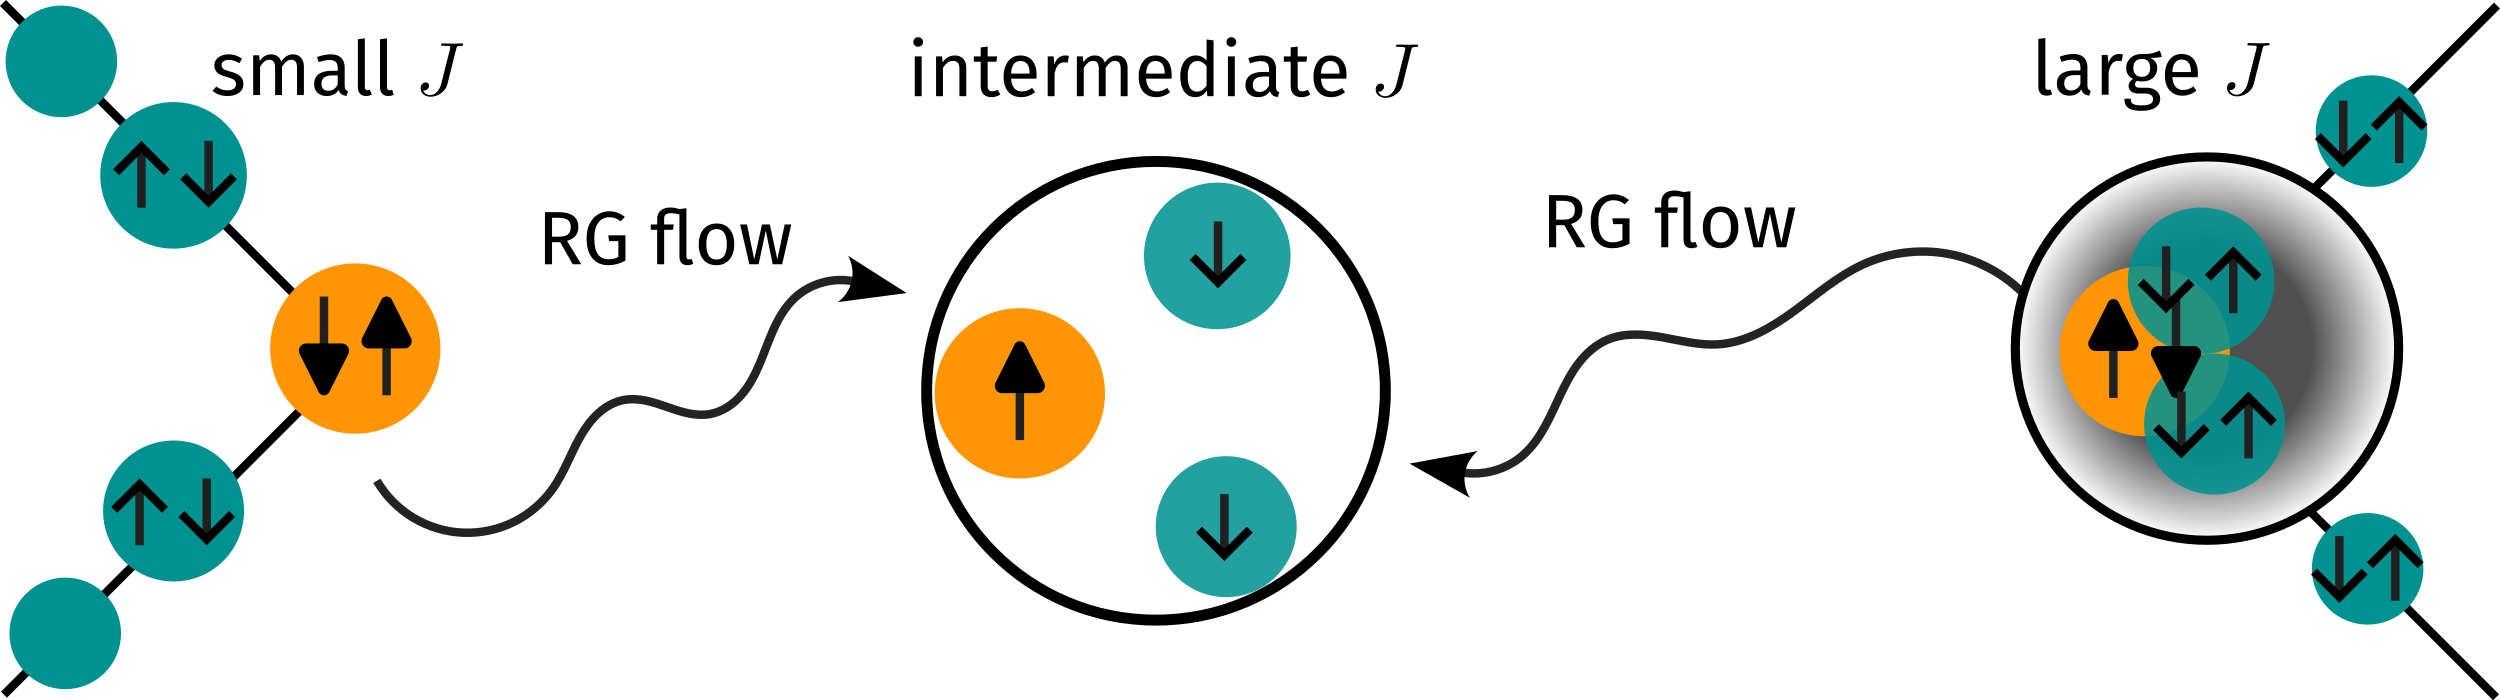 <?xml version="1.0" encoding="UTF-8" standalone="no"?>
<!-- Created with Inkscape (http://www.inkscape.org/) -->

<svg
   width="591.227mm"
   height="165.598mm"
   viewBox="0 0 591.227 165.598"
   version="1.1"
   id="svg107646"
   xml:space="preserve"
   inkscape:version="1.2.1 (9c6d41e410, 2022-07-14)"
   sodipodi:docname="duality.svg"
   xmlns:inkscape="http://www.inkscape.org/namespaces/inkscape"
   xmlns:sodipodi="http://sodipodi.sourceforge.net/DTD/sodipodi-0.dtd"
   xmlns:xlink="http://www.w3.org/1999/xlink"
   xmlns="http://www.w3.org/2000/svg"
   xmlns:svg="http://www.w3.org/2000/svg"
   xmlns:ns16="http://www.iki.fi/pav/software/textext/"><sodipodi:namedview
     id="namedview107648"
     pagecolor="#ffffff"
     bordercolor="#999999"
     borderopacity="1"
     inkscape:showpageshadow="0"
     inkscape:pageopacity="0"
     inkscape:pagecheckerboard="0"
     inkscape:deskcolor="#d1d1d1"
     inkscape:document-units="mm"
     showgrid="false"
     inkscape:zoom="0.53543895"
     inkscape:cx="1146.7227"
     inkscape:cy="384.73107"
     inkscape:window-width="1920"
     inkscape:window-height="1019"
     inkscape:window-x="1920"
     inkscape:window-y="151"
     inkscape:window-maximized="1"
     inkscape:current-layer="layer1" /><defs
     id="defs107643"><marker
       style="overflow:visible"
       id="Arrow2"
       refX="0"
       refY="0"
       orient="auto-start-reverse"
       inkscape:stockid="Arrow2"
       markerWidth="7.7"
       markerHeight="5.6"
       viewBox="0 0 7.7 5.6"
       inkscape:isstock="true"
       inkscape:collect="always"
       preserveAspectRatio="xMidYMid"><path
         transform="scale(0.7)"
         d="M -2,-4 9,0 -2,4 c 2,-2.33 2,-5.66 0,-8 z"
         style="fill:context-stroke;fill-rule:evenodd;stroke:none"
         id="arrow2L" /></marker><inkscape:path-effect
       effect="spiro"
       id="path-effect122179"
       is_visible="true"
       lpeversion="1" /><linearGradient
       inkscape:collect="always"
       id="linearGradient113310"><stop
         style="stop-color:#505050;stop-opacity:1;"
         offset="0.551"
         id="stop113306" /><stop
         style="stop-color:#505050;stop-opacity:0;"
         offset="1"
         id="stop113308" /></linearGradient><inkscape:path-effect
       effect="spiro"
       id="path-effect112814"
       is_visible="true"
       lpeversion="1" /><inkscape:path-effect
       effect="spiro"
       id="path-effect112521"
       is_visible="true"
       lpeversion="1" /><marker
       style="overflow:visible"
       id="Arrow1"
       refX="0"
       refY="0"
       orient="auto-start-reverse"
       inkscape:stockid="Arrow1"
       markerWidth="4.061"
       markerHeight="6.707"
       viewBox="0 0 4.061 6.707"
       inkscape:isstock="true"
       inkscape:collect="always"
       preserveAspectRatio="xMidYMid"><path
         style="fill:none;stroke:context-stroke;stroke-width:1;stroke-linecap:butt"
         d="M 3,-3 0,0 3,3"
         id="path5057"
         transform="rotate(180,0.125,0)"
         sodipodi:nodetypes="ccc" /></marker><marker
       style="overflow:visible"
       id="RoundedArrow"
       refX="0"
       refY="0"
       orient="auto-start-reverse"
       inkscape:stockid="RoundedArrow"
       markerWidth="6.135"
       markerHeight="5.93"
       viewBox="0 0 6.135 5.93"
       inkscape:isstock="true"
       inkscape:collect="always"
       preserveAspectRatio="xMidYMid"><path
         transform="scale(0.7)"
         d="m -0.211,-4.106 6.422,3.211 a 1,1 90 0 1 0,1.789 L -0.211,4.106 A 1.236,1.236 31.717 0 1 -2,3 v -6 a 1.236,1.236 148.283 0 1 1.789,-1.106 z"
         style="fill:context-stroke;fill-rule:evenodd;stroke:none"
         id="path1367" /></marker><inkscape:path-effect
       effect="spiro"
       id="path-effect112269"
       is_visible="true"
       lpeversion="1" /><clipPath
       id="clip-0"><path
         clip-rule="nonzero"
         d="M 356,404 H 470 V 518.188 H 356 Z m 0,0"
         id="path107650" /></clipPath><clipPath
       id="clip-1"><path
         clip-rule="nonzero"
         d="M 707,404 H 821 V 518.188 H 707 Z m 0,0"
         id="path107653" /></clipPath><clipPath
       id="clip-2"><path
         clip-rule="nonzero"
         d="M 707,219 H 821.258 V 334 H 707 Z m 0,0"
         id="path107656" /></clipPath><inkscape:path-effect
       effect="spiro"
       id="path-effect112269-6"
       is_visible="true"
       lpeversion="1" /><marker
       style="overflow:visible"
       id="Arrow1-1"
       refX="0"
       refY="0"
       orient="auto-start-reverse"
       inkscape:stockid="Arrow1"
       markerWidth="4.061"
       markerHeight="6.707"
       viewBox="0 0 4.061 6.707"
       inkscape:isstock="true"
       inkscape:collect="always"
       preserveAspectRatio="xMidYMid"><path
         style="fill:none;stroke:context-stroke;stroke-width:1;stroke-linecap:butt"
         d="M 3,-3 0,0 3,3"
         id="path5057-7"
         transform="rotate(180,0.125,0)"
         sodipodi:nodetypes="ccc" /></marker><inkscape:path-effect
       effect="spiro"
       id="path-effect112269-6-8"
       is_visible="true"
       lpeversion="1" /><inkscape:path-effect
       effect="spiro"
       id="path-effect112521-5"
       is_visible="true"
       lpeversion="1" /><marker
       style="overflow:visible"
       id="RoundedArrow-1"
       refX="0"
       refY="0"
       orient="auto-start-reverse"
       inkscape:stockid="RoundedArrow"
       markerWidth="6.135"
       markerHeight="5.93"
       viewBox="0 0 6.135 5.93"
       inkscape:isstock="true"
       inkscape:collect="always"
       preserveAspectRatio="xMidYMid"><path
         transform="scale(0.7)"
         d="m -0.211,-4.106 6.422,3.211 a 1,1 90 0 1 0,1.789 L -0.211,4.106 A 1.236,1.236 31.717 0 1 -2,3 v -6 a 1.236,1.236 148.283 0 1 1.789,-1.106 z"
         style="fill:context-stroke;fill-rule:evenodd;stroke:none"
         id="path1367-8" /></marker><inkscape:path-effect
       effect="spiro"
       id="path-effect112269-5"
       is_visible="true"
       lpeversion="1" /><marker
       style="overflow:visible"
       id="Arrow1-9"
       refX="0"
       refY="0"
       orient="auto-start-reverse"
       inkscape:stockid="Arrow1"
       markerWidth="4.061"
       markerHeight="6.707"
       viewBox="0 0 4.061 6.707"
       inkscape:isstock="true"
       inkscape:collect="always"
       preserveAspectRatio="xMidYMid"><path
         style="fill:none;stroke:context-stroke;stroke-width:1;stroke-linecap:butt"
         d="M 3,-3 0,0 3,3"
         id="path5057-75"
         transform="rotate(180,0.125,0)"
         sodipodi:nodetypes="ccc" /></marker><inkscape:path-effect
       effect="spiro"
       id="path-effect112269-6-3"
       is_visible="true"
       lpeversion="1" /><inkscape:path-effect
       effect="spiro"
       id="path-effect112521-8"
       is_visible="true"
       lpeversion="1" /><marker
       style="overflow:visible"
       id="Arrow1-1-8"
       refX="0"
       refY="0"
       orient="auto-start-reverse"
       inkscape:stockid="Arrow1"
       markerWidth="4.061"
       markerHeight="6.707"
       viewBox="0 0 4.061 6.707"
       inkscape:isstock="true"
       inkscape:collect="always"
       preserveAspectRatio="xMidYMid"><path
         style="fill:none;stroke:context-stroke;stroke-width:1;stroke-linecap:butt"
         d="M 3,-3 0,0 3,3"
         id="path5057-7-3"
         transform="rotate(180,0.125,0)"
         sodipodi:nodetypes="ccc" /></marker><inkscape:path-effect
       effect="spiro"
       id="path-effect112269-6-8-1"
       is_visible="true"
       lpeversion="1" /><inkscape:path-effect
       effect="spiro"
       id="path-effect112521-5-8"
       is_visible="true"
       lpeversion="1" /><inkscape:path-effect
       effect="spiro"
       id="path-effect112814-9"
       is_visible="true"
       lpeversion="1" /><radialGradient
       inkscape:collect="always"
       xlink:href="#linearGradient113310"
       id="radialGradient113312"
       cx="41.725"
       cy="333.272"
       fx="41.725"
       fy="333.272"
       r="45.328"
       gradientUnits="userSpaceOnUse"
       gradientTransform="translate(-461.373,-186.914)" /><marker
       style="overflow:visible"
       id="Arrow1-9-4"
       refX="0"
       refY="0"
       orient="auto-start-reverse"
       inkscape:stockid="Arrow1"
       markerWidth="4.061"
       markerHeight="6.707"
       viewBox="0 0 4.061 6.707"
       inkscape:isstock="true"
       inkscape:collect="always"
       preserveAspectRatio="xMidYMid"><path
         style="fill:none;stroke:context-stroke;stroke-width:1;stroke-linecap:butt"
         d="M 3,-3 0,0 3,3"
         id="path5057-75-0"
         transform="rotate(180,0.125,0)"
         sodipodi:nodetypes="ccc" /></marker><inkscape:path-effect
       effect="spiro"
       id="path-effect112269-6-3-5"
       is_visible="true"
       lpeversion="1" /><inkscape:path-effect
       effect="spiro"
       id="path-effect112521-8-9"
       is_visible="true"
       lpeversion="1" /><marker
       style="overflow:visible"
       id="Arrow1-1-8-9"
       refX="0"
       refY="0"
       orient="auto-start-reverse"
       inkscape:stockid="Arrow1"
       markerWidth="4.061"
       markerHeight="6.707"
       viewBox="0 0 4.061 6.707"
       inkscape:isstock="true"
       inkscape:collect="always"
       preserveAspectRatio="xMidYMid"><path
         style="fill:none;stroke:context-stroke;stroke-width:1;stroke-linecap:butt"
         d="M 3,-3 0,0 3,3"
         id="path5057-7-3-2"
         transform="rotate(180,0.125,0)"
         sodipodi:nodetypes="ccc" /></marker><inkscape:path-effect
       effect="spiro"
       id="path-effect112269-6-8-1-2"
       is_visible="true"
       lpeversion="1" /><inkscape:path-effect
       effect="spiro"
       id="path-effect112521-5-8-4"
       is_visible="true"
       lpeversion="1" /><g
       id="id-9217fb11-3bc6-4bb6-95af-dc04057afb5a-1">
      <g
   id="id-3ee535d9-2d08-4907-85de-29c4f0963bd5-2">
        <path
   d="M 5.406,-10.469 V 3.484 H 1.219 V -10.469 Z M 4.875,-9.953 H 1.781 V 2.969 H 4.875 Z M 3.234,-4.5 c 0.395,0 0.676,0.109 0.844,0.328 0.176,0.211 0.266,0.484 0.266,0.828 0,0.344 -0.078,0.617 -0.234,0.812 -0.148,0.188 -0.387,0.309 -0.719,0.359 v 0.453 c 0,0.074 -0.027,0.133 -0.078,0.172 -0.055,0.043 -0.109,0.062 -0.172,0.062 -0.062,0 -0.121,-0.02 -0.172,-0.062 C 2.914,-1.586 2.891,-1.645 2.891,-1.719 V -2.562 c 0.352,-0.02 0.594,-0.082 0.719,-0.188 0.125,-0.113 0.188,-0.305 0.188,-0.578 0,-0.219 -0.047,-0.383 -0.141,-0.5 -0.086,-0.125 -0.242,-0.188 -0.469,-0.188 -0.188,0 -0.359,0.039 -0.516,0.109 -0.055,0.023 -0.094,0.031 -0.125,0.031 -0.074,0 -0.137,-0.02 -0.188,-0.062 -0.043,-0.039 -0.062,-0.098 -0.062,-0.172 0,-0.125 0.098,-0.219 0.297,-0.281 C 2.789,-4.461 3.004,-4.5 3.234,-4.5 Z m -0.094,3.297 c 0.102,0 0.188,0.039 0.25,0.109 0.062,0.062 0.094,0.148 0.094,0.25 0,0.105 -0.031,0.195 -0.094,0.266 -0.062,0.062 -0.148,0.094 -0.25,0.094 -0.105,0 -0.188,-0.031 -0.25,-0.094 -0.062,-0.07 -0.094,-0.16 -0.094,-0.266 0,-0.102 0.031,-0.188 0.094,-0.25 0.062,-0.07 0.145,-0.109 0.25,-0.109 z m 0,0"
   id="id-7b1784e1-eff2-4161-912e-621fd44bf01d-8" />
      </g>
      <g
   id="id-520a64aa-561e-45c1-98cd-2b1fea383920-9">
        <path
   d="M 2,0.125 C 1.656,0.125 1.383,0.023 1.188,-0.172 0.988,-0.379 0.891,-0.664 0.891,-1.031 v -6.328 l 0.922,-0.125 V -1.062 c 0,0.148 0.023,0.258 0.078,0.328 0.051,0.062 0.133,0.094 0.25,0.094 0.125,0 0.238,-0.02 0.344,-0.062 L 2.719,-0.062 C 2.5,0.062 2.258,0.125 2,0.125 Z m 0,0"
   id="id-8920097b-08b9-4d90-9d17-4b8406ad7921-3" />
      </g>
      <g
   id="id-0db5a61f-9e5a-48d1-a500-e70d1f5f73cb-6">
        <path
   d="m 4.484,-1.219 c 0,0.211 0.035,0.367 0.109,0.469 0.07,0.105 0.18,0.184 0.328,0.234 L 4.719,0.125 C 4.445,0.082 4.227,0.004 4.062,-0.109 c -0.168,-0.125 -0.293,-0.312 -0.375,-0.562 C 3.332,-0.141 2.812,0.125 2.125,0.125 c -0.523,0 -0.934,-0.145 -1.234,-0.438 -0.293,-0.289 -0.438,-0.676 -0.438,-1.156 0,-0.551 0.195,-0.977 0.594,-1.281 0.406,-0.301 0.977,-0.453 1.719,-0.453 H 3.562 V -3.594 c 0,-0.363 -0.09,-0.625 -0.266,-0.781 -0.18,-0.164 -0.453,-0.25 -0.828,-0.25 -0.387,0 -0.855,0.094 -1.406,0.281 L 0.828,-5.016 c 0.645,-0.238 1.25,-0.359 1.812,-0.359 0.613,0 1.07,0.152 1.375,0.453 0.312,0.305 0.469,0.734 0.469,1.297 z m -2.156,0.656 c 0.531,0 0.941,-0.273 1.234,-0.828 V -2.594 H 2.875 c -0.969,0 -1.453,0.359 -1.453,1.078 0,0.312 0.078,0.555 0.234,0.719 0.156,0.156 0.379,0.234 0.672,0.234 z m 0,0"
   id="id-db8d7af2-b668-4f59-97cd-1e71e67fa7f2-8" />
      </g>
      <g
   id="id-0a83df19-fa14-4060-bb33-f053c3d27b53-0">
        <path
   d="m 3.234,-5.375 c 0.188,0 0.359,0.023 0.516,0.062 L 3.578,-4.422 C 3.422,-4.453 3.27,-4.469 3.125,-4.469 c -0.336,0 -0.602,0.121 -0.797,0.359 C 2.129,-3.879 1.973,-3.508 1.859,-3 v 3 h -0.906 v -5.25 h 0.781 l 0.094,1.062 C 1.961,-4.582 2.148,-4.879 2.391,-5.078 2.629,-5.273 2.91,-5.375 3.234,-5.375 Z m 0,0"
   id="id-6256d0f3-af58-4d79-90c2-01a53bb6dd3e-2" />
      </g>
      <g
   id="id-6340f7ad-6bfb-4883-a368-0c684a7f9f90-1">
        <path
   d="m 5.188,-5.016 c -0.199,0.062 -0.418,0.105 -0.656,0.125 -0.242,0.023 -0.531,0.031 -0.875,0.031 0.613,0.281 0.922,0.727 0.922,1.328 0,0.531 -0.184,0.965 -0.547,1.297 C 3.676,-1.91 3.191,-1.75 2.578,-1.75 c -0.242,0 -0.465,-0.031 -0.672,-0.094 -0.086,0.055 -0.152,0.125 -0.203,0.219 -0.043,0.086 -0.062,0.172 -0.062,0.266 0,0.293 0.227,0.438 0.688,0.438 h 0.844 c 0.352,0 0.664,0.062 0.938,0.188 0.27,0.125 0.477,0.297 0.625,0.516 C 4.891,0 4.969,0.25 4.969,0.531 4.969,1.039 4.754,1.43 4.328,1.703 3.91,1.984 3.301,2.125 2.5,2.125 1.938,2.125 1.488,2.066 1.156,1.953 0.832,1.836 0.598,1.66 0.453,1.422 0.316,1.191 0.25,0.895 0.25,0.531 h 0.828 c 0,0.207 0.035,0.375 0.109,0.5 C 1.27,1.156 1.414,1.25 1.625,1.312 1.832,1.375 2.125,1.406 2.5,1.406 3.051,1.406 3.441,1.336 3.672,1.203 3.91,1.066 4.031,0.863 4.031,0.594 c 0,-0.25 -0.094,-0.438 -0.281,-0.562 -0.18,-0.125 -0.434,-0.188 -0.766,-0.188 H 2.156 c -0.449,0 -0.789,-0.094 -1.016,-0.281 -0.23,-0.195 -0.344,-0.438 -0.344,-0.719 0,-0.176 0.047,-0.344 0.141,-0.5 0.102,-0.156 0.25,-0.297 0.438,-0.422 -0.305,-0.164 -0.527,-0.363 -0.672,-0.594 -0.148,-0.238 -0.219,-0.523 -0.219,-0.859 0,-0.352 0.086,-0.672 0.266,-0.953 0.176,-0.281 0.414,-0.5 0.719,-0.656 0.312,-0.156 0.66,-0.234 1.047,-0.234 0.406,0.012 0.75,0 1.031,-0.031 0.281,-0.039 0.508,-0.094 0.688,-0.156 0.188,-0.062 0.414,-0.156 0.688,-0.281 z M 2.516,-4.719 c -0.344,0 -0.617,0.109 -0.812,0.328 -0.188,0.219 -0.281,0.508 -0.281,0.859 0,0.355 0.094,0.641 0.281,0.859 0.195,0.211 0.473,0.312 0.828,0.312 0.363,0 0.641,-0.102 0.828,-0.312 0.188,-0.207 0.281,-0.5 0.281,-0.875 0,-0.781 -0.375,-1.172 -1.125,-1.172 z m 0,0"
   id="id-5ebebd7e-0a5c-433d-8f91-34ad0e616749-0" />
      </g>
      <g
   id="id-4ecccd4a-c1f0-4cc2-a443-65506d86472b-5">
        <path
   d="m 4.922,-2.781 c 0,0.156 -0.012,0.312 -0.031,0.469 h -3.344 c 0.039,0.574 0.188,1 0.438,1.281 0.25,0.273 0.57,0.406 0.969,0.406 0.258,0 0.492,-0.035 0.703,-0.109 C 3.875,-0.805 4.098,-0.926 4.328,-1.094 l 0.391,0.562 C 4.164,-0.094 3.555,0.125 2.891,0.125 2.16,0.125 1.586,-0.113 1.172,-0.594 0.766,-1.07 0.562,-1.734 0.562,-2.578 c 0,-0.539 0.086,-1.02 0.266,-1.438 0.176,-0.426 0.426,-0.758 0.75,-1 C 1.91,-5.254 2.301,-5.375 2.75,-5.375 c 0.695,0 1.234,0.23 1.609,0.688 0.375,0.461 0.562,1.094 0.562,1.906 z M 4,-3.047 c 0,-0.52 -0.105,-0.914 -0.312,-1.188 -0.199,-0.27 -0.508,-0.406 -0.922,-0.406 -0.75,0 -1.156,0.555 -1.219,1.656 H 4 Z m 0,0"
   id="id-4215258c-f76c-4292-83a9-badd916d4217-1" />
      </g>
      <g
   id="id-5b3efed6-200a-44cb-9612-4bd36cd3627a-1" />
      <g
   id="id-e19c78c5-3a47-4aec-875f-40c2f6aac778-0">
        <path
   d="M 5.391,-6.078 C 5.469,-6.406 5.5,-6.5 6.047,-6.5 c 0.156,0 0.266,0 0.266,-0.188 0,-0.094 -0.062,-0.125 -0.141,-0.125 -0.25,0 -0.859,0.031 -1.109,0.031 -0.328,0 -1.141,-0.031 -1.469,-0.031 -0.078,0 -0.203,0 -0.203,0.203 C 3.391,-6.5 3.469,-6.5 3.734,-6.5 c 0.219,0 0.328,0 0.578,0.016 0.234,0.031 0.297,0.062 0.297,0.203 0,0.062 -0.016,0.125 -0.031,0.203 L 3.422,-1.5 C 3.188,-0.531 2.516,0 2,0 1.734,0 1.203,-0.094 1.047,-0.625 c 0.031,0.016 0.094,0.016 0.125,0.016 0.391,0 0.641,-0.344 0.641,-0.641 0,-0.312 -0.266,-0.422 -0.438,-0.422 -0.172,0 -0.672,0.125 -0.672,0.797 0,0.625 0.531,1.094 1.328,1.094 0.906,0 1.953,-0.656 2.203,-1.641 z m 0,0"
   id="id-f8a0f2b6-1d48-4e87-944d-82b26e2ae40f-8" />
      </g>
    </g><marker
       style="overflow:visible"
       id="RoundedArrow-1-0"
       refX="0"
       refY="0"
       orient="auto-start-reverse"
       inkscape:stockid="RoundedArrow"
       markerWidth="6.135"
       markerHeight="5.93"
       viewBox="0 0 6.135 5.93"
       inkscape:isstock="true"
       inkscape:collect="always"
       preserveAspectRatio="xMidYMid"><path
         transform="scale(0.7)"
         d="m -0.211,-4.106 6.422,3.211 a 1,1 90 0 1 0,1.789 L -0.211,4.106 A 1.236,1.236 31.717 0 1 -2,3 v -6 a 1.236,1.236 148.283 0 1 1.789,-1.106 z"
         style="fill:context-stroke;fill-rule:evenodd;stroke:none"
         id="path1367-8-8" /></marker><inkscape:path-effect
       effect="spiro"
       id="path-effect112269-5-1"
       is_visible="true"
       lpeversion="1" /><marker
       style="overflow:visible"
       id="Arrow1-9-3"
       refX="0"
       refY="0"
       orient="auto-start-reverse"
       inkscape:stockid="Arrow1"
       markerWidth="4.061"
       markerHeight="6.707"
       viewBox="0 0 4.061 6.707"
       inkscape:isstock="true"
       inkscape:collect="always"
       preserveAspectRatio="xMidYMid"><path
         style="fill:none;stroke:context-stroke;stroke-width:1;stroke-linecap:butt"
         d="M 3,-3 0,0 3,3"
         id="path5057-75-1"
         transform="rotate(180,0.125,0)"
         sodipodi:nodetypes="ccc" /></marker><inkscape:path-effect
       effect="spiro"
       id="path-effect112269-6-3-1"
       is_visible="true"
       lpeversion="1" /><inkscape:path-effect
       effect="spiro"
       id="path-effect112521-8-0"
       is_visible="true"
       lpeversion="1" /><marker
       style="overflow:visible"
       id="Arrow1-1-8-3"
       refX="0"
       refY="0"
       orient="auto-start-reverse"
       inkscape:stockid="Arrow1"
       markerWidth="4.061"
       markerHeight="6.707"
       viewBox="0 0 4.061 6.707"
       inkscape:isstock="true"
       inkscape:collect="always"
       preserveAspectRatio="xMidYMid"><path
         style="fill:none;stroke:context-stroke;stroke-width:1;stroke-linecap:butt"
         d="M 3,-3 0,0 3,3"
         id="path5057-7-3-4"
         transform="rotate(180,0.125,0)"
         sodipodi:nodetypes="ccc" /></marker><inkscape:path-effect
       effect="spiro"
       id="path-effect112269-6-8-1-0"
       is_visible="true"
       lpeversion="1" /><inkscape:path-effect
       effect="spiro"
       id="path-effect112521-5-8-3"
       is_visible="true"
       lpeversion="1" /><inkscape:path-effect
       effect="spiro"
       id="path-effect112814-9-9"
       is_visible="true"
       lpeversion="1" /><marker
       style="overflow:visible"
       id="Arrow2-4"
       refX="0"
       refY="0"
       orient="auto-start-reverse"
       inkscape:stockid="Arrow2"
       markerWidth="7.7"
       markerHeight="5.6"
       viewBox="0 0 7.7 5.6"
       inkscape:isstock="true"
       inkscape:collect="always"
       preserveAspectRatio="xMidYMid"><path
         transform="scale(0.7)"
         d="M -2,-4 9,0 -2,4 c 2,-2.33 2,-5.66 0,-8 z"
         style="fill:context-stroke;fill-rule:evenodd;stroke:none"
         id="arrow2L-0" /></marker><inkscape:path-effect
       effect="spiro"
       id="path-effect122179-0"
       is_visible="true"
       lpeversion="1" /><g
       id="id-eefd6059-cc20-495c-9f4f-3f6bd2afd781-6">
      <g
   id="id-1776f0c7-50c9-41ab-a053-d86f4c07f53b-7">
        <path
   d="M 5.406,-10.469 V 3.484 H 1.219 V -10.469 Z M 4.875,-9.953 H 1.781 V 2.969 H 4.875 Z M 3.234,-4.5 c 0.395,0 0.676,0.109 0.844,0.328 0.176,0.211 0.266,0.484 0.266,0.828 0,0.344 -0.078,0.617 -0.234,0.812 -0.148,0.188 -0.387,0.309 -0.719,0.359 v 0.453 c 0,0.074 -0.027,0.133 -0.078,0.172 -0.055,0.043 -0.109,0.062 -0.172,0.062 -0.062,0 -0.121,-0.02 -0.172,-0.062 C 2.914,-1.586 2.891,-1.645 2.891,-1.719 V -2.562 c 0.352,-0.02 0.594,-0.082 0.719,-0.188 0.125,-0.113 0.188,-0.305 0.188,-0.578 0,-0.219 -0.047,-0.383 -0.141,-0.5 -0.086,-0.125 -0.242,-0.188 -0.469,-0.188 -0.188,0 -0.359,0.039 -0.516,0.109 -0.055,0.023 -0.094,0.031 -0.125,0.031 -0.074,0 -0.137,-0.02 -0.188,-0.062 -0.043,-0.039 -0.062,-0.098 -0.062,-0.172 0,-0.125 0.098,-0.219 0.297,-0.281 C 2.789,-4.461 3.004,-4.5 3.234,-4.5 Z m -0.094,3.297 c 0.102,0 0.188,0.039 0.25,0.109 0.062,0.062 0.094,0.148 0.094,0.25 0,0.105 -0.031,0.195 -0.094,0.266 -0.062,0.062 -0.148,0.094 -0.25,0.094 -0.105,0 -0.188,-0.031 -0.25,-0.094 -0.062,-0.07 -0.094,-0.16 -0.094,-0.266 0,-0.102 0.031,-0.188 0.094,-0.25 0.062,-0.07 0.145,-0.109 0.25,-0.109 z m 0,0"
   id="id-59dc8308-a1b5-46b7-bdd2-26311c8589d2-5" />
      </g>
      <g
   id="id-0b8a3098-2426-4a33-a299-b88cbdc6881d-6">
        <path
   d="M 3.016,-2.906 H 1.938 V 0 H 1 v -6.875 h 1.797 c 0.863,0 1.516,0.168 1.953,0.5 0.438,0.324 0.656,0.809 0.656,1.453 0,0.48 -0.125,0.871 -0.375,1.172 -0.242,0.293 -0.609,0.516 -1.109,0.672 L 5.781,0 h -1.125 z M 2.906,-3.641 c 0.5,0 0.875,-0.098 1.125,-0.297 0.25,-0.207 0.375,-0.535 0.375,-0.984 0,-0.426 -0.133,-0.734 -0.391,-0.922 -0.25,-0.188 -0.656,-0.281 -1.219,-0.281 H 1.938 v 2.484 z m 0,0"
   id="id-15ff8f8e-dc98-43ca-b3a1-b15f94a244e0-9" />
      </g>
      <g
   id="id-3fb5efca-258a-4617-8307-d1bf5d38f2ff-8">
        <path
   d="m 3.531,-6.984 c 0.426,0 0.797,0.062 1.109,0.188 0.32,0.117 0.641,0.305 0.953,0.562 L 5.031,-5.656 C 4.789,-5.852 4.555,-5.992 4.328,-6.078 c -0.23,-0.082 -0.496,-0.125 -0.797,-0.125 -0.355,0 -0.684,0.094 -0.984,0.281 -0.293,0.188 -0.531,0.492 -0.719,0.906 C 1.648,-4.598 1.562,-4.07 1.562,-3.438 c 0,0.961 0.156,1.664 0.469,2.109 0.312,0.449 0.773,0.672 1.391,0.672 0.508,0 0.945,-0.102 1.312,-0.312 V -3.047 H 3.516 L 3.406,-3.812 h 2.266 v 3.328 C 4.961,-0.078 4.211,0.125 3.422,0.125 2.523,0.125 1.82,-0.176 1.312,-0.781 0.801,-1.383 0.547,-2.27 0.547,-3.438 c 0,-0.75 0.133,-1.391 0.406,-1.922 0.27,-0.531 0.629,-0.93 1.078,-1.203 0.457,-0.281 0.957,-0.422 1.5,-0.422 z m 0,0"
   id="id-2be64f5a-0b2f-445c-b6e2-2d546ee2f9ed-7" />
      </g>
      <g
   id="id-ad6646d2-824c-45b3-8603-02e982b8ab00-2">
        <path
   d="m 5.703,-0.062 c -0.25,0.125 -0.512,0.188 -0.781,0.188 -0.336,0 -0.594,-0.102 -0.781,-0.297 C 3.961,-0.367 3.875,-0.656 3.875,-1.031 V -6.562 C 3.664,-6.625 3.473,-6.664 3.297,-6.688 3.129,-6.719 2.941,-6.734 2.734,-6.734 c -0.324,0 -0.555,0.062 -0.688,0.188 -0.125,0.117 -0.188,0.305 -0.188,0.562 V -5.25 H 3.125 L 3.031,-4.547 H 1.859 V 0 H 0.938 V -4.547 H 0.094 V -5.25 H 0.938 v -0.719 c 0,-0.457 0.145,-0.82 0.438,-1.094 0.301,-0.281 0.734,-0.422 1.297,-0.422 0.227,0 0.43,0.023 0.609,0.062 0.188,0.031 0.391,0.078 0.609,0.141 l 0.906,-0.109 V -1.062 c 0,0.148 0.02,0.258 0.062,0.328 0.051,0.062 0.141,0.094 0.266,0.094 0.125,0 0.238,-0.02 0.344,-0.062 z m 0,0"
   id="id-b96a6af9-3ef1-4ec3-8e52-68598ab0328b-8" />
      </g>
      <g
   id="id-f724ffd7-ff11-41dc-b574-09e501991efc-2">
        <path
   d="m 2.922,-5.375 c 0.738,0 1.312,0.25 1.719,0.75 0.406,0.492 0.609,1.156 0.609,2 0,0.543 -0.094,1.023 -0.281,1.438 -0.188,0.418 -0.461,0.742 -0.812,0.969 C 3.812,0.008 3.395,0.125 2.906,0.125 2.164,0.125 1.586,-0.117 1.172,-0.609 0.766,-1.109 0.562,-1.781 0.562,-2.625 c 0,-0.539 0.094,-1.02 0.281,-1.438 0.188,-0.414 0.457,-0.738 0.812,-0.969 C 2.008,-5.258 2.43,-5.375 2.922,-5.375 Z m 0,0.734 c -0.906,0 -1.359,0.672 -1.359,2.016 0,1.336 0.445,2 1.344,2 0.906,0 1.359,-0.664 1.359,-2 0,-1.344 -0.449,-2.016 -1.344,-2.016 z m 0,0"
   id="id-57af7a44-0aa3-42df-866b-e6886c081e3b-9" />
      </g>
      <g
   id="id-6d1ce13b-4d2b-43d1-8c0a-6164c585bc3c-9">
        <path
   d="M 6.953,-5.25 5.75,0 H 4.5 L 3.594,-4.422 2.641,0 h -1.219 l -1.219,-5.25 h 0.906 L 2.062,-0.641 3.094,-5.25 H 4.125 L 5.109,-0.641 6.078,-5.25 Z m 0,0"
   id="id-d47bab74-3122-487c-b3e6-a60bf7adad18-6" />
      </g>
    </g></defs><g
     inkscape:label="Layer 1"
     inkscape:groupmode="layer"
     id="layer1"
     transform="translate(102.282,-63.92)"><circle
       style="opacity:1;fill:url(#radialGradient113312);fill-opacity:1;stroke:#000000;stroke-width:2.162;stroke-miterlimit:4.5;stroke-dasharray:none;stroke-opacity:1"
       id="path113281"
       cx="-419.648"
       cy="146.358"
       r="45.328"
       transform="scale(-1,1)" /><path
       fill="none"
       stroke-width="1"
       stroke-linecap="butt"
       stroke-linejoin="miter"
       stroke="#000000"
       stroke-opacity="1"
       stroke-miterlimit="4"
       d="m -56.859,109.343 c 38.602,38.602 38.602,38.602 38.602,38.602"
       id="path107705"
       style="stroke-width:2;stroke-dasharray:none" /><path
       fill="none"
       stroke-width="1.157"
       stroke-linecap="butt"
       stroke-linejoin="miter"
       stroke="#000000"
       stroke-opacity="1"
       stroke-miterlimit="4"
       d="m -101.575,64.627 c 44.661,44.661 44.661,44.661 44.661,44.661"
       id="path107705-6"
       style="stroke-width:2;stroke-dasharray:none" /><path
       fill="none"
       stroke-width="1"
       stroke-linecap="butt"
       stroke-linejoin="miter"
       stroke="#000000"
       stroke-opacity="1"
       stroke-miterlimit="4"
       d="m -18.257,147.945 c -38.602,38.602 -38.602,38.602 -38.602,38.602"
       id="path107705-7"
       style="stroke-width:2;stroke-dasharray:none" /><path
       fill-rule="nonzero"
       fill="#1cce00"
       fill-opacity="1"
       d="m -73.493,93.136 c 6.769,-6.769 17.743,-6.769 24.512,0 6.769,6.768 6.769,17.743 0,24.512 -6.769,6.768 -17.743,6.768 -24.512,0 -6.769,-6.769 -6.769,-17.744 0,-24.512 z m 0,0"
       id="path107709"
       style="fill:#009291;fill-opacity:1;stroke-width:0.306" /><path
       fill-rule="nonzero"
       fill="#1cce00"
       fill-opacity="1"
       d="m -97.094,69.108 c 5.153,-5.153 13.507,-5.153 18.66,0 5.153,5.152 5.153,13.507 0,18.66 -5.153,5.152 -13.507,5.152 -18.66,0 -5.153,-5.153 -5.153,-13.508 0,-18.66 z m 0,0"
       id="path107709-7"
       style="fill:#009291;fill-opacity:1;stroke-width:0.233" /><path
       fill="none"
       stroke-width="1.27"
       stroke-linecap="butt"
       stroke-linejoin="miter"
       stroke="#000000"
       stroke-opacity="1"
       stroke-miterlimit="4"
       d="m -101.345,228.203 c 49.008,-49.008 49.008,-49.008 49.008,-49.008"
       id="path107705-6-6"
       style="stroke-width:2;stroke-dasharray:none" /><path
       fill-rule="nonzero"
       fill="#1cce00"
       fill-opacity="1"
       d="m -96.181,223.039 c 5.153,5.153 13.507,5.153 18.66,0 5.153,-5.152 5.153,-13.507 0,-18.66 -5.153,-5.152 -13.507,-5.152 -18.66,0 -5.153,5.153 -5.153,13.508 0,18.66 z m 0,0"
       id="path107709-7-3"
       style="fill:#009291;fill-opacity:1;stroke-width:0.233" /><path
       fill-rule="nonzero"
       fill="#ff0000"
       fill-opacity="1"
       d="m 1.879,146.358 c 0,11.119 -9.015,20.135 -20.136,20.135 -11.121,0 -20.135,-9.015 -20.135,-20.135 0,-11.121 9.014,-20.136 20.135,-20.136 11.121,0 20.136,9.015 20.136,20.136 z m 0,0"
       id="path107711"
       style="fill:#ff9404;fill-opacity:1;stroke-width:0.353" /><path
       fill-rule="nonzero"
       fill="#1cce00"
       fill-opacity="1"
       d="m -73.024,172.981 c 6.508,-6.51 17.063,-6.51 23.573,0 6.508,6.508 6.508,17.063 0,23.573 -6.51,6.508 -17.064,6.508 -23.573,0 -6.51,-6.51 -6.51,-17.064 0,-23.573 z m 0,0"
       id="path107721"
       style="fill:#009291;fill-opacity:1;stroke-width:0.294" /><path
       style="fill:#009291;fill-opacity:1;stroke:#202020;stroke-width:2;stroke-miterlimit:4.5;stroke-dasharray:none;stroke-opacity:1;marker-end:url(#RoundedArrow)"
       d="m -25.665,134.047 v 13.898"
       id="path112267"
       inkscape:path-effect="#path-effect112269"
       inkscape:original-d="m -25.665439,134.04733 c 2.64e-4,4.63283 2.64e-4,9.2654 0,13.8977" /><path
       style="fill:none;fill-opacity:1;stroke:#202020;stroke-width:2;stroke-miterlimit:4.5;stroke-dasharray:none;stroke-opacity:1;marker-end:url(#Arrow1)"
       d="M -68.829,113.045 V 99.148"
       id="path112267-2"
       inkscape:path-effect="#path-effect112269-6"
       inkscape:original-d="m -68.829223,113.04545 c 2.64e-4,-4.63283 2.64e-4,-9.26539 0,-13.897695" /><path
       style="fill:none;fill-opacity:1;stroke:#202020;stroke-width:2;stroke-miterlimit:4.5;stroke-dasharray:none;stroke-opacity:1;marker-end:url(#Arrow1)"
       d="M -52.954,97.234 V 111.131"
       id="path112517"
       inkscape:path-effect="#path-effect112521"
       inkscape:original-d="m -52.95422,97.233541 c 2.64e-4,4.632829 2.64e-4,9.265389 0,13.897699" /><g
       id="g112728"
       transform="translate(-56.861,-5.578)"><path
         style="fill:none;fill-opacity:1;stroke:#202020;stroke-width:2;stroke-miterlimit:4.5;stroke-dasharray:none;stroke-opacity:1;marker-end:url(#Arrow1-1)"
         d="m -12.409,198.468 v -13.898"
         id="path112267-2-7"
         inkscape:path-effect="#path-effect112269-6-8"
         inkscape:original-d="m -12.409228,198.46767 c 2.64e-4,-4.63283 2.64e-4,-9.26539 0,-13.8977" /><path
         style="fill:none;fill-opacity:1;stroke:#202020;stroke-width:2;stroke-miterlimit:4.5;stroke-dasharray:none;stroke-opacity:1;marker-end:url(#Arrow1-1)"
         d="m 3.466,182.656 v 13.898"
         id="path112517-4"
         inkscape:path-effect="#path-effect112521-5"
         inkscape:original-d="m 3.4657747,182.65576 c 2.64e-4,4.63283 2.64e-4,9.26539 0,13.8977" /></g><path
       style="fill:#009291;fill-opacity:1;stroke:#202020;stroke-width:2;stroke-miterlimit:4.5;stroke-dasharray:none;stroke-opacity:1;marker-end:url(#RoundedArrow)"
       d="m -10.849,157.415 v -13.898"
       id="path112810"
       inkscape:path-effect="#path-effect112814"
       inkscape:original-d="m -10.84877,157.41453 c 2.64e-4,-4.63283 2.64e-4,-9.2654 0,-13.8977" /><path
       fill="none"
       stroke-width="1.125"
       stroke-linecap="butt"
       stroke-linejoin="miter"
       stroke="#000000"
       stroke-opacity="1"
       stroke-miterlimit="4"
       d="M 488.237,65.234 C 444.814,108.657 444.814,108.657 444.814,108.657"
       id="path107705-6-3"
       style="stroke-width:2;stroke-dasharray:none" /><path
       fill-rule="nonzero"
       fill="#1cce00"
       fill-opacity="1"
       d="m 467.881,85.591 c -5.153,-5.153 -13.507,-5.153 -18.66,0 -5.153,5.152 -5.153,13.507 0,18.66 5.153,5.152 13.507,5.152 18.66,0 5.153,-5.153 5.153,-13.508 0,-18.66 z m 0,0"
       id="path107709-7-8"
       style="fill:#009291;fill-opacity:1;stroke-width:0.233" /><path
       fill="none"
       stroke-width="1.143"
       stroke-linecap="butt"
       stroke-linejoin="miter"
       stroke="#000000"
       stroke-opacity="1"
       stroke-miterlimit="4"
       d="M 488.007,228.81 C 443.869,184.672 443.869,184.672 443.869,184.672"
       id="path107705-6-6-6"
       style="stroke-width:2;stroke-dasharray:none" /><path
       fill-rule="nonzero"
       fill="#1cce00"
       fill-opacity="1"
       d="m 466.968,207.772 c -5.153,5.153 -13.507,5.153 -18.66,0 -5.153,-5.152 -5.153,-13.507 0,-18.66 5.153,-5.152 13.507,-5.152 18.66,0 5.153,5.153 5.153,13.508 0,18.66 z m 0,0"
       id="path107709-7-3-0"
       style="fill:#009291;fill-opacity:1;stroke-width:0.233" /><path
       fill-rule="nonzero"
       fill="#ff0000"
       fill-opacity="1"
       d="m 384.783,146.965 c 0,11.119 9.015,20.135 20.136,20.135 11.121,0 20.135,-9.015 20.135,-20.135 0,-11.121 -9.014,-20.136 -20.135,-20.136 -11.121,0 -20.136,9.015 -20.136,20.136 z m 0,0"
       id="path107711-4"
       style="fill:#ff9404;fill-opacity:1;stroke-width:0.353" /><path
       fill-rule="nonzero"
       fill="#1cce00"
       fill-opacity="1"
       d="m 430.522,118.085 c -6.769,-6.769 -17.743,-6.769 -24.512,0 -6.769,6.768 -6.769,17.743 0,24.512 6.769,6.768 17.743,6.768 24.512,0 6.769,-6.769 6.769,-17.744 0,-24.512 z m 0,0"
       id="path107709-3"
       style="opacity:0.86;fill:#009291;fill-opacity:1;stroke-width:0.306" /><path
       fill-rule="nonzero"
       fill="#1cce00"
       fill-opacity="1"
       d="m 433.227,152.422 c -6.508,-6.51 -17.063,-6.51 -23.573,0 -6.508,6.508 -6.508,17.063 0,23.573 6.51,6.508 17.064,6.508 23.573,0 6.51,-6.51 6.51,-17.064 0,-23.573 z m 0,0"
       id="path107721-8"
       style="opacity:0.86;fill:#009291;fill-opacity:1;stroke-width:0.294" /><path
       style="fill:#009291;fill-opacity:1;stroke:#202020;stroke-width:2;stroke-miterlimit:4.5;stroke-dasharray:none;stroke-opacity:1;marker-end:url(#RoundedArrow-1)"
       d="m 412.327,134.655 v 13.898"
       id="path112267-3"
       inkscape:path-effect="#path-effect112269-5"
       inkscape:original-d="m 412.3275,134.65484 c -2.7e-4,4.63283 -2.7e-4,9.2654 0,13.8977" /><path
       style="fill:none;fill-opacity:1;stroke:#202020;stroke-width:2;stroke-miterlimit:4.5;stroke-dasharray:none;stroke-opacity:1;marker-end:url(#Arrow1-9)"
       d="m 425.858,137.995 v -13.898"
       id="path112267-2-0"
       inkscape:path-effect="#path-effect112269-6-3"
       inkscape:original-d="m 425.85794,137.99463 c -2.6e-4,-4.63283 -2.6e-4,-9.26539 0,-13.8977" /><path
       style="fill:none;fill-opacity:1;stroke:#202020;stroke-width:2;stroke-miterlimit:4.5;stroke-dasharray:none;stroke-opacity:1;marker-end:url(#Arrow1-9)"
       d="m 409.983,122.183 v 13.898"
       id="path112517-3"
       inkscape:path-effect="#path-effect112521-8"
       inkscape:original-d="m 409.98294,122.18272 c -2.7e-4,4.63283 -2.7e-4,9.26539 0,13.8977" /><path
       style="fill:none;fill-opacity:1;stroke:#202020;stroke-width:2;stroke-miterlimit:4.5;stroke-dasharray:none;stroke-opacity:1;marker-end:url(#Arrow1-9-4)"
       d="M 465.096,102.461 V 88.563"
       id="path112267-2-0-4"
       inkscape:path-effect="#path-effect112269-6-3-5"
       inkscape:original-d="m 465.09644,102.46082 c -2.7e-4,-4.632834 -2.7e-4,-9.265394 0,-13.897704" /><path
       style="fill:none;fill-opacity:1;stroke:#202020;stroke-width:2;stroke-miterlimit:4.5;stroke-dasharray:none;stroke-opacity:1;marker-end:url(#Arrow1-9-4)"
       d="m 451.867,87.707 v 13.898"
       id="path112517-3-6"
       inkscape:path-effect="#path-effect112521-8-9"
       inkscape:original-d="m 451.86729,87.70724 c -2.7e-4,4.63283 -2.7e-4,9.26539 0,13.89771" /><g
       id="g112728-0"
       transform="matrix(-1,0,0,1,422.357,-20.845)"><path
         style="fill:none;fill-opacity:1;stroke:#202020;stroke-width:2;stroke-miterlimit:4.5;stroke-dasharray:none;stroke-opacity:1;marker-end:url(#Arrow1-1-8)"
         d="M -7.118,193.176 V 179.278"
         id="path112267-2-7-9"
         inkscape:path-effect="#path-effect112269-6-8-1"
         inkscape:original-d="m -7.1175613,193.176 c 2.64e-4,-4.63283 2.64e-4,-9.26539 0,-13.8977" /><path
         style="fill:none;fill-opacity:1;stroke:#202020;stroke-width:2;stroke-miterlimit:4.5;stroke-dasharray:none;stroke-opacity:1;marker-end:url(#Arrow1-1-8)"
         d="m 8.757,177.364 v 13.898"
         id="path112517-4-2"
         inkscape:path-effect="#path-effect112521-5-8"
         inkscape:original-d="m 8.7574413,177.36409 c 2.64e-4,4.63283 2.64e-4,9.26539 0,13.8977" /></g><path
       style="fill:none;fill-opacity:1;stroke:#202020;stroke-width:2;stroke-miterlimit:4.5;stroke-dasharray:none;stroke-opacity:1;marker-end:url(#Arrow1-1-8-9)"
       d="m 464.184,205.982 v -13.898"
       id="path112267-2-7-9-7"
       inkscape:path-effect="#path-effect112269-6-8-1-2"
       inkscape:original-d="m 464.18385,205.98155 c -2.7e-4,-4.63283 -2.7e-4,-9.26539 0,-13.8977" /><path
       style="fill:none;fill-opacity:1;stroke:#202020;stroke-width:2;stroke-miterlimit:4.5;stroke-dasharray:none;stroke-opacity:1;marker-end:url(#Arrow1-1-8-9)"
       d="m 450.955,190.699 v 13.898"
       id="path112517-4-2-5"
       inkscape:path-effect="#path-effect112521-5-8-4"
       inkscape:original-d="m 450.9547,190.69881 c -2.7e-4,4.63283 -2.7e-4,9.26539 0,13.8977" /><path
       style="fill:#009291;fill-opacity:1;stroke:#202020;stroke-width:2;stroke-miterlimit:4.5;stroke-dasharray:none;stroke-opacity:1;marker-end:url(#RoundedArrow-1)"
       d="m 397.511,158.022 v -13.898"
       id="path112810-5"
       inkscape:path-effect="#path-effect112814-9"
       inkscape:original-d="m 397.51083,158.02204 c -2.6e-4,-4.63283 -2.6e-4,-9.2654 0,-13.8977" /><circle
       style="fill:none;fill-opacity:1;stroke:#000000;stroke-width:2.587;stroke-miterlimit:4.5;stroke-dasharray:none;stroke-opacity:1"
       id="path113281-1"
       cx="-171.098"
       cy="156.333"
       r="54.239"
       transform="scale(-1,1)" /><path
       fill-rule="nonzero"
       fill="#ff0000"
       fill-opacity="1"
       d="m 118.771,156.941 c 0,11.119 9.015,20.135 20.136,20.135 11.121,0 20.135,-9.015 20.135,-20.135 0,-11.121 -9.014,-20.136 -20.135,-20.136 -11.121,0 -20.136,9.015 -20.136,20.136 z m 0,0"
       id="path107711-4-9"
       style="fill:#ff9404;fill-opacity:1;stroke-width:0.353" /><path
       fill-rule="nonzero"
       fill="#1cce00"
       fill-opacity="1"
       d="m 197.847,112.186 c -6.769,-6.769 -17.743,-6.769 -24.512,0 -6.769,6.768 -6.769,17.743 0,24.512 6.769,6.768 17.743,6.768 24.512,0 6.769,-6.769 6.769,-17.744 0,-24.512 z m 0,0"
       id="path107709-3-6"
       style="opacity:0.86;fill:#009291;fill-opacity:1;stroke-width:0.306" /><path
       fill-rule="nonzero"
       fill="#1cce00"
       fill-opacity="1"
       d="m 199.494,176.685 c -6.508,-6.51 -17.063,-6.51 -23.573,0 -6.508,6.508 -6.508,17.063 0,23.573 6.51,6.508 17.064,6.508 23.573,0 6.51,-6.51 6.51,-17.064 0,-23.573 z m 0,0"
       id="path107721-8-9"
       style="opacity:0.86;fill:#009291;fill-opacity:1;stroke-width:0.294" /><path
       style="fill:none;fill-opacity:1;stroke:#202020;stroke-width:2;stroke-miterlimit:4.5;stroke-dasharray:none;stroke-opacity:1;marker-end:url(#Arrow1-9-3)"
       d="m 185.775,116.284 v 13.898"
       id="path112517-3-8"
       inkscape:path-effect="#path-effect112521-8-0"
       inkscape:original-d="m 185.7747,116.28354 c -2.7e-4,4.63283 -2.7e-4,9.26539 0,13.8977" /><path
       style="fill:none;fill-opacity:1;stroke:#202020;stroke-width:2;stroke-miterlimit:4.5;stroke-dasharray:none;stroke-opacity:1;marker-end:url(#Arrow1-1-8-3)"
       d="m 187.274,180.782 v 13.898"
       id="path112517-4-2-6"
       inkscape:original-d="m 187.27448,180.78235 c -2.7e-4,4.63283 -2.7e-4,9.26539 0,13.8977"
       inkscape:path-effect="#path-effect112521-5-8-3" /><path
       style="fill:#009291;fill-opacity:1;stroke:#202020;stroke-width:2;stroke-miterlimit:4.5;stroke-dasharray:none;stroke-opacity:1;marker-end:url(#RoundedArrow-1-0)"
       d="m 138.907,167.998 v -13.898"
       id="path112810-5-6"
       inkscape:path-effect="#path-effect112814-9-9"
       inkscape:original-d="m 138.90676,167.99787 c -2.6e-4,-4.63283 -2.6e-4,-9.2654 0,-13.8977" /><g
       transform="matrix(1.793,0,0,1.793,379.768,72.903)"
       ns16:version="1.8.1"
       ns16:texconverter="xelatex"
       ns16:pdfconverter="inkscape"
       ns16:text="large $J$"
       ns16:preamble="/home/kirito/.config/textext/beamer_preamble.tex"
       ns16:scale="1.7472837"
       ns16:alignment="middle center"
       ns16:stroke-to-path="0"
       ns16:inkscapeversion="1.2.1"
       ns16:jacobian_sqrt="0.616403"
       id="g117440"><defs
   id="id-02de45b6-9106-49f3-a03b-2dfba87fa5a7">
    <g
   id="id-9217fb11-3bc6-4bb6-95af-dc04057afb5a">
      <g
   id="id-3ee535d9-2d08-4907-85de-29c4f0963bd5">
        <path
   d="M 5.406,-10.469 V 3.484 H 1.219 V -10.469 Z M 4.875,-9.953 H 1.781 V 2.969 H 4.875 Z M 3.234,-4.5 c 0.395,0 0.676,0.109 0.844,0.328 0.176,0.211 0.266,0.484 0.266,0.828 0,0.344 -0.078,0.617 -0.234,0.812 -0.148,0.188 -0.387,0.309 -0.719,0.359 v 0.453 c 0,0.074 -0.027,0.133 -0.078,0.172 -0.055,0.043 -0.109,0.062 -0.172,0.062 -0.062,0 -0.121,-0.02 -0.172,-0.062 C 2.914,-1.586 2.891,-1.645 2.891,-1.719 V -2.562 c 0.352,-0.02 0.594,-0.082 0.719,-0.188 0.125,-0.113 0.188,-0.305 0.188,-0.578 0,-0.219 -0.047,-0.383 -0.141,-0.5 -0.086,-0.125 -0.242,-0.188 -0.469,-0.188 -0.188,0 -0.359,0.039 -0.516,0.109 -0.055,0.023 -0.094,0.031 -0.125,0.031 -0.074,0 -0.137,-0.02 -0.188,-0.062 -0.043,-0.039 -0.062,-0.098 -0.062,-0.172 0,-0.125 0.098,-0.219 0.297,-0.281 C 2.789,-4.461 3.004,-4.5 3.234,-4.5 Z m -0.094,3.297 c 0.102,0 0.188,0.039 0.25,0.109 0.062,0.062 0.094,0.148 0.094,0.25 0,0.105 -0.031,0.195 -0.094,0.266 -0.062,0.062 -0.148,0.094 -0.25,0.094 -0.105,0 -0.188,-0.031 -0.25,-0.094 -0.062,-0.07 -0.094,-0.16 -0.094,-0.266 0,-0.102 0.031,-0.188 0.094,-0.25 0.062,-0.07 0.145,-0.109 0.25,-0.109 z m 0,0"
   id="id-7b1784e1-eff2-4161-912e-621fd44bf01d" />
      </g>
      <g
   id="id-520a64aa-561e-45c1-98cd-2b1fea383920">
        <path
   d="M 2,0.125 C 1.656,0.125 1.383,0.023 1.188,-0.172 0.988,-0.379 0.891,-0.664 0.891,-1.031 v -6.328 l 0.922,-0.125 V -1.062 c 0,0.148 0.023,0.258 0.078,0.328 0.051,0.062 0.133,0.094 0.25,0.094 0.125,0 0.238,-0.02 0.344,-0.062 L 2.719,-0.062 C 2.5,0.062 2.258,0.125 2,0.125 Z m 0,0"
   id="id-8920097b-08b9-4d90-9d17-4b8406ad7921" />
      </g>
      <g
   id="id-0db5a61f-9e5a-48d1-a500-e70d1f5f73cb">
        <path
   d="m 4.484,-1.219 c 0,0.211 0.035,0.367 0.109,0.469 0.07,0.105 0.18,0.184 0.328,0.234 L 4.719,0.125 C 4.445,0.082 4.227,0.004 4.062,-0.109 c -0.168,-0.125 -0.293,-0.312 -0.375,-0.562 C 3.332,-0.141 2.812,0.125 2.125,0.125 c -0.523,0 -0.934,-0.145 -1.234,-0.438 -0.293,-0.289 -0.438,-0.676 -0.438,-1.156 0,-0.551 0.195,-0.977 0.594,-1.281 0.406,-0.301 0.977,-0.453 1.719,-0.453 H 3.562 V -3.594 c 0,-0.363 -0.09,-0.625 -0.266,-0.781 -0.18,-0.164 -0.453,-0.25 -0.828,-0.25 -0.387,0 -0.855,0.094 -1.406,0.281 L 0.828,-5.016 c 0.645,-0.238 1.25,-0.359 1.812,-0.359 0.613,0 1.07,0.152 1.375,0.453 0.312,0.305 0.469,0.734 0.469,1.297 z m -2.156,0.656 c 0.531,0 0.941,-0.273 1.234,-0.828 V -2.594 H 2.875 c -0.969,0 -1.453,0.359 -1.453,1.078 0,0.312 0.078,0.555 0.234,0.719 0.156,0.156 0.379,0.234 0.672,0.234 z m 0,0"
   id="id-db8d7af2-b668-4f59-97cd-1e71e67fa7f2" />
      </g>
      <g
   id="id-0a83df19-fa14-4060-bb33-f053c3d27b53">
        <path
   d="m 3.234,-5.375 c 0.188,0 0.359,0.023 0.516,0.062 L 3.578,-4.422 C 3.422,-4.453 3.27,-4.469 3.125,-4.469 c -0.336,0 -0.602,0.121 -0.797,0.359 C 2.129,-3.879 1.973,-3.508 1.859,-3 v 3 h -0.906 v -5.25 h 0.781 l 0.094,1.062 C 1.961,-4.582 2.148,-4.879 2.391,-5.078 2.629,-5.273 2.91,-5.375 3.234,-5.375 Z m 0,0"
   id="id-6256d0f3-af58-4d79-90c2-01a53bb6dd3e" />
      </g>
      <g
   id="id-6340f7ad-6bfb-4883-a368-0c684a7f9f90">
        <path
   d="m 5.188,-5.016 c -0.199,0.062 -0.418,0.105 -0.656,0.125 -0.242,0.023 -0.531,0.031 -0.875,0.031 0.613,0.281 0.922,0.727 0.922,1.328 0,0.531 -0.184,0.965 -0.547,1.297 C 3.676,-1.91 3.191,-1.75 2.578,-1.75 c -0.242,0 -0.465,-0.031 -0.672,-0.094 -0.086,0.055 -0.152,0.125 -0.203,0.219 -0.043,0.086 -0.062,0.172 -0.062,0.266 0,0.293 0.227,0.438 0.688,0.438 h 0.844 c 0.352,0 0.664,0.062 0.938,0.188 0.27,0.125 0.477,0.297 0.625,0.516 C 4.891,0 4.969,0.25 4.969,0.531 4.969,1.039 4.754,1.43 4.328,1.703 3.91,1.984 3.301,2.125 2.5,2.125 1.938,2.125 1.488,2.066 1.156,1.953 0.832,1.836 0.598,1.66 0.453,1.422 0.316,1.191 0.25,0.895 0.25,0.531 h 0.828 c 0,0.207 0.035,0.375 0.109,0.5 C 1.27,1.156 1.414,1.25 1.625,1.312 1.832,1.375 2.125,1.406 2.5,1.406 3.051,1.406 3.441,1.336 3.672,1.203 3.91,1.066 4.031,0.863 4.031,0.594 c 0,-0.25 -0.094,-0.438 -0.281,-0.562 -0.18,-0.125 -0.434,-0.188 -0.766,-0.188 H 2.156 c -0.449,0 -0.789,-0.094 -1.016,-0.281 -0.23,-0.195 -0.344,-0.438 -0.344,-0.719 0,-0.176 0.047,-0.344 0.141,-0.5 0.102,-0.156 0.25,-0.297 0.438,-0.422 -0.305,-0.164 -0.527,-0.363 -0.672,-0.594 -0.148,-0.238 -0.219,-0.523 -0.219,-0.859 0,-0.352 0.086,-0.672 0.266,-0.953 0.176,-0.281 0.414,-0.5 0.719,-0.656 0.312,-0.156 0.66,-0.234 1.047,-0.234 0.406,0.012 0.75,0 1.031,-0.031 0.281,-0.039 0.508,-0.094 0.688,-0.156 0.188,-0.062 0.414,-0.156 0.688,-0.281 z M 2.516,-4.719 c -0.344,0 -0.617,0.109 -0.812,0.328 -0.188,0.219 -0.281,0.508 -0.281,0.859 0,0.355 0.094,0.641 0.281,0.859 0.195,0.211 0.473,0.312 0.828,0.312 0.363,0 0.641,-0.102 0.828,-0.312 0.188,-0.207 0.281,-0.5 0.281,-0.875 0,-0.781 -0.375,-1.172 -1.125,-1.172 z m 0,0"
   id="id-5ebebd7e-0a5c-433d-8f91-34ad0e616749" />
      </g>
      <g
   id="id-4ecccd4a-c1f0-4cc2-a443-65506d86472b">
        <path
   d="m 4.922,-2.781 c 0,0.156 -0.012,0.312 -0.031,0.469 h -3.344 c 0.039,0.574 0.188,1 0.438,1.281 0.25,0.273 0.57,0.406 0.969,0.406 0.258,0 0.492,-0.035 0.703,-0.109 C 3.875,-0.805 4.098,-0.926 4.328,-1.094 l 0.391,0.562 C 4.164,-0.094 3.555,0.125 2.891,0.125 2.16,0.125 1.586,-0.113 1.172,-0.594 0.766,-1.07 0.562,-1.734 0.562,-2.578 c 0,-0.539 0.086,-1.02 0.266,-1.438 0.176,-0.426 0.426,-0.758 0.75,-1 C 1.91,-5.254 2.301,-5.375 2.75,-5.375 c 0.695,0 1.234,0.23 1.609,0.688 0.375,0.461 0.562,1.094 0.562,1.906 z M 4,-3.047 c 0,-0.52 -0.105,-0.914 -0.312,-1.188 -0.199,-0.27 -0.508,-0.406 -0.922,-0.406 -0.75,0 -1.156,0.555 -1.219,1.656 H 4 Z m 0,0"
   id="id-4215258c-f76c-4292-83a9-badd916d4217" />
      </g>
      <g
   id="id-5b3efed6-200a-44cb-9612-4bd36cd3627a" />
      <g
   id="id-e19c78c5-3a47-4aec-875f-40c2f6aac778">
        <path
   d="M 5.391,-6.078 C 5.469,-6.406 5.5,-6.5 6.047,-6.5 c 0.156,0 0.266,0 0.266,-0.188 0,-0.094 -0.062,-0.125 -0.141,-0.125 -0.25,0 -0.859,0.031 -1.109,0.031 -0.328,0 -1.141,-0.031 -1.469,-0.031 -0.078,0 -0.203,0 -0.203,0.203 C 3.391,-6.5 3.469,-6.5 3.734,-6.5 c 0.219,0 0.328,0 0.578,0.016 0.234,0.031 0.297,0.062 0.297,0.203 0,0.062 -0.016,0.125 -0.031,0.203 L 3.422,-1.5 C 3.188,-0.531 2.516,0 2,0 1.734,0 1.203,-0.094 1.047,-0.625 c 0.031,0.016 0.094,0.016 0.125,0.016 0.391,0 0.641,-0.344 0.641,-0.641 0,-0.312 -0.266,-0.422 -0.438,-0.422 -0.172,0 -0.672,0.125 -0.672,0.797 0,0.625 0.531,1.094 1.328,1.094 0.906,0 1.953,-0.656 2.203,-1.641 z m 0,0"
   id="id-f8a0f2b6-1d48-4e87-944d-82b26e2ae40f" />
      </g>
    </g>
  </defs>
  <g
   fill="#000000"
   fill-opacity="1"
   id="id-bdc9f46a-ec5c-4622-a26e-79a27e78adca"
   transform="translate(-149.603,-127.281)">
    <g
   transform="translate(148.712,134.765)"
   id="g117418"><path
   d="M 2,0.125 C 1.656,0.125 1.383,0.023 1.188,-0.172 0.988,-0.379 0.891,-0.664 0.891,-1.031 v -6.328 l 0.922,-0.125 V -1.062 c 0,0.148 0.023,0.258 0.078,0.328 0.051,0.062 0.133,0.094 0.25,0.094 0.125,0 0.238,-0.02 0.344,-0.062 L 2.719,-0.062 C 2.5,0.062 2.258,0.125 2,0.125 Z m 0,0"
   id="id-09c192fc-d255-40d3-9977-5f57d733bb82" />
      </g></g>
  <g
   fill="#000000"
   fill-opacity="1"
   id="id-58354eee-4ff0-4c44-89a0-bfaf9ea644d9"
   transform="translate(-149.603,-127.281)">
    <g
   transform="translate(151.591,134.765)"
   id="g117422"><path
   d="m 4.484,-1.219 c 0,0.211 0.035,0.367 0.109,0.469 0.07,0.105 0.18,0.184 0.328,0.234 L 4.719,0.125 C 4.445,0.082 4.227,0.004 4.062,-0.109 c -0.168,-0.125 -0.293,-0.312 -0.375,-0.562 C 3.332,-0.141 2.812,0.125 2.125,0.125 c -0.523,0 -0.934,-0.145 -1.234,-0.438 -0.293,-0.289 -0.438,-0.676 -0.438,-1.156 0,-0.551 0.195,-0.977 0.594,-1.281 0.406,-0.301 0.977,-0.453 1.719,-0.453 H 3.562 V -3.594 c 0,-0.363 -0.09,-0.625 -0.266,-0.781 -0.18,-0.164 -0.453,-0.25 -0.828,-0.25 -0.387,0 -0.855,0.094 -1.406,0.281 L 0.828,-5.016 c 0.645,-0.238 1.25,-0.359 1.812,-0.359 0.613,0 1.07,0.152 1.375,0.453 0.312,0.305 0.469,0.734 0.469,1.297 z m -2.156,0.656 c 0.531,0 0.941,-0.273 1.234,-0.828 V -2.594 H 2.875 c -0.969,0 -1.453,0.359 -1.453,1.078 0,0.312 0.078,0.555 0.234,0.719 0.156,0.156 0.379,0.234 0.672,0.234 z m 0,0"
   id="id-60a6b2a2-b28a-4ff5-ad2c-6061e024b52f" />
      </g><g
   transform="translate(157.011,134.765)"
   id="g117425"><path
   d="m 3.234,-5.375 c 0.188,0 0.359,0.023 0.516,0.062 L 3.578,-4.422 C 3.422,-4.453 3.27,-4.469 3.125,-4.469 c -0.336,0 -0.602,0.121 -0.797,0.359 C 2.129,-3.879 1.973,-3.508 1.859,-3 v 3 h -0.906 v -5.25 h 0.781 l 0.094,1.062 C 1.961,-4.582 2.148,-4.879 2.391,-5.078 2.629,-5.273 2.91,-5.375 3.234,-5.375 Z m 0,0"
   id="id-16d10b46-c55c-471e-8125-601558bc71f6" />
      </g></g>
  <g
   fill="#000000"
   fill-opacity="1"
   id="id-c13b2193-dfef-4ab1-bbb8-975215b4d331"
   transform="translate(-149.603,-127.281)">
    <g
   transform="translate(160.707,134.765)"
   id="g117429"><path
   d="m 5.188,-5.016 c -0.199,0.062 -0.418,0.105 -0.656,0.125 -0.242,0.023 -0.531,0.031 -0.875,0.031 0.613,0.281 0.922,0.727 0.922,1.328 0,0.531 -0.184,0.965 -0.547,1.297 C 3.676,-1.91 3.191,-1.75 2.578,-1.75 c -0.242,0 -0.465,-0.031 -0.672,-0.094 -0.086,0.055 -0.152,0.125 -0.203,0.219 -0.043,0.086 -0.062,0.172 -0.062,0.266 0,0.293 0.227,0.438 0.688,0.438 h 0.844 c 0.352,0 0.664,0.062 0.938,0.188 0.27,0.125 0.477,0.297 0.625,0.516 C 4.891,0 4.969,0.25 4.969,0.531 4.969,1.039 4.754,1.43 4.328,1.703 3.91,1.984 3.301,2.125 2.5,2.125 1.938,2.125 1.488,2.066 1.156,1.953 0.832,1.836 0.598,1.66 0.453,1.422 0.316,1.191 0.25,0.895 0.25,0.531 h 0.828 c 0,0.207 0.035,0.375 0.109,0.5 C 1.27,1.156 1.414,1.25 1.625,1.312 1.832,1.375 2.125,1.406 2.5,1.406 3.051,1.406 3.441,1.336 3.672,1.203 3.91,1.066 4.031,0.863 4.031,0.594 c 0,-0.25 -0.094,-0.438 -0.281,-0.562 -0.18,-0.125 -0.434,-0.188 -0.766,-0.188 H 2.156 c -0.449,0 -0.789,-0.094 -1.016,-0.281 -0.23,-0.195 -0.344,-0.438 -0.344,-0.719 0,-0.176 0.047,-0.344 0.141,-0.5 0.102,-0.156 0.25,-0.297 0.438,-0.422 -0.305,-0.164 -0.527,-0.363 -0.672,-0.594 -0.148,-0.238 -0.219,-0.523 -0.219,-0.859 0,-0.352 0.086,-0.672 0.266,-0.953 0.176,-0.281 0.414,-0.5 0.719,-0.656 0.312,-0.156 0.66,-0.234 1.047,-0.234 0.406,0.012 0.75,0 1.031,-0.031 0.281,-0.039 0.508,-0.094 0.688,-0.156 0.188,-0.062 0.414,-0.156 0.688,-0.281 z M 2.516,-4.719 c -0.344,0 -0.617,0.109 -0.812,0.328 -0.188,0.219 -0.281,0.508 -0.281,0.859 0,0.355 0.094,0.641 0.281,0.859 0.195,0.211 0.473,0.312 0.828,0.312 0.363,0 0.641,-0.102 0.828,-0.312 0.188,-0.207 0.281,-0.5 0.281,-0.875 0,-0.781 -0.375,-1.172 -1.125,-1.172 z m 0,0"
   id="id-a195d344-5916-42d9-af90-ab6a27a3ed37" />
      </g></g>
  <g
   fill="#000000"
   fill-opacity="1"
   id="id-ad39dea8-69fa-4d06-880a-1a003e945e9a"
   transform="translate(-149.603,-127.281)">
    <g
   transform="translate(165.728,134.765)"
   id="g117433"><path
   d="m 4.922,-2.781 c 0,0.156 -0.012,0.312 -0.031,0.469 h -3.344 c 0.039,0.574 0.188,1 0.438,1.281 0.25,0.273 0.57,0.406 0.969,0.406 0.258,0 0.492,-0.035 0.703,-0.109 C 3.875,-0.805 4.098,-0.926 4.328,-1.094 l 0.391,0.562 C 4.164,-0.094 3.555,0.125 2.891,0.125 2.16,0.125 1.586,-0.113 1.172,-0.594 0.766,-1.07 0.562,-1.734 0.562,-2.578 c 0,-0.539 0.086,-1.02 0.266,-1.438 0.176,-0.426 0.426,-0.758 0.75,-1 C 1.91,-5.254 2.301,-5.375 2.75,-5.375 c 0.695,0 1.234,0.23 1.609,0.688 0.375,0.461 0.562,1.094 0.562,1.906 z M 4,-3.047 c 0,-0.52 -0.105,-0.914 -0.312,-1.188 -0.199,-0.27 -0.508,-0.406 -0.922,-0.406 -0.75,0 -1.156,0.555 -1.219,1.656 H 4 Z m 0,0"
   id="id-6e7ec107-ce02-4459-8590-001acc452855" />
      </g></g>
  <g
   fill="#000000"
   fill-opacity="1"
   id="id-e338cbe5-6a12-4f7e-a38c-4f1b79b7d563"
   transform="translate(-149.603,-127.281)">
    <g
   transform="translate(173.788,134.765)"
   id="g117437"><path
   d="M 5.391,-6.078 C 5.469,-6.406 5.5,-6.5 6.047,-6.5 c 0.156,0 0.266,0 0.266,-0.188 0,-0.094 -0.062,-0.125 -0.141,-0.125 -0.25,0 -0.859,0.031 -1.109,0.031 -0.328,0 -1.141,-0.031 -1.469,-0.031 -0.078,0 -0.203,0 -0.203,0.203 C 3.391,-6.5 3.469,-6.5 3.734,-6.5 c 0.219,0 0.328,0 0.578,0.016 0.234,0.031 0.297,0.062 0.297,0.203 0,0.062 -0.016,0.125 -0.031,0.203 L 3.422,-1.5 C 3.188,-0.531 2.516,0 2,0 1.734,0 1.203,-0.094 1.047,-0.625 c 0.031,0.016 0.094,0.016 0.125,0.016 0.391,0 0.641,-0.344 0.641,-0.641 0,-0.312 -0.266,-0.422 -0.438,-0.422 -0.172,0 -0.672,0.125 -0.672,0.797 0,0.625 0.531,1.094 1.328,1.094 0.906,0 1.953,-0.656 2.203,-1.641 z m 0,0"
   id="id-6b373794-8f86-4d90-9931-b088ef7d70b8" />
      </g></g>
</g><g
       transform="matrix(1.793,0,0,1.793,-52.009,72.987)"
       ns16:version="1.8.1"
       ns16:texconverter="xelatex"
       ns16:pdfconverter="inkscape"
       ns16:text="small $J$"
       ns16:preamble="/home/kirito/.config/textext/beamer_preamble.tex"
       ns16:scale="5.082598191072999"
       ns16:alignment="middle center"
       ns16:stroke-to-path="0"
       ns16:inkscapeversion="1.2.1"
       ns16:jacobian_sqrt="1.79303"
       id="g117440-4"><defs
   id="id-98ad0cb7-827a-4ce1-bf4c-56209f8f697a">
    <g
   id="id-0d268ed5-3fbe-4249-8dec-c768bf6a4a89">
      <g
   id="id-cbcb1cd0-a700-40fb-97e1-27fc799d77bf">
        <path
   d="M 5.406,-10.469 V 3.484 H 1.219 V -10.469 Z M 4.875,-9.953 H 1.781 V 2.969 H 4.875 Z M 3.234,-4.5 c 0.395,0 0.676,0.109 0.844,0.328 0.176,0.211 0.266,0.484 0.266,0.828 0,0.344 -0.078,0.617 -0.234,0.812 -0.148,0.188 -0.387,0.309 -0.719,0.359 v 0.453 c 0,0.074 -0.027,0.133 -0.078,0.172 -0.055,0.043 -0.109,0.062 -0.172,0.062 -0.062,0 -0.121,-0.02 -0.172,-0.062 C 2.914,-1.586 2.891,-1.645 2.891,-1.719 V -2.562 c 0.352,-0.02 0.594,-0.082 0.719,-0.188 0.125,-0.113 0.188,-0.305 0.188,-0.578 0,-0.219 -0.047,-0.383 -0.141,-0.5 -0.086,-0.125 -0.242,-0.188 -0.469,-0.188 -0.188,0 -0.359,0.039 -0.516,0.109 -0.055,0.023 -0.094,0.031 -0.125,0.031 -0.074,0 -0.137,-0.02 -0.188,-0.062 -0.043,-0.039 -0.062,-0.098 -0.062,-0.172 0,-0.125 0.098,-0.219 0.297,-0.281 C 2.789,-4.461 3.004,-4.5 3.234,-4.5 Z m -0.094,3.297 c 0.102,0 0.188,0.039 0.25,0.109 0.062,0.062 0.094,0.148 0.094,0.25 0,0.105 -0.031,0.195 -0.094,0.266 -0.062,0.062 -0.148,0.094 -0.25,0.094 -0.105,0 -0.188,-0.031 -0.25,-0.094 -0.062,-0.07 -0.094,-0.16 -0.094,-0.266 0,-0.102 0.031,-0.188 0.094,-0.25 0.062,-0.07 0.145,-0.109 0.25,-0.109 z m 0,0"
   id="id-8d312bae-36e7-4bff-93be-089430a9a588" />
      </g>
      <g
   id="id-7026de34-4e57-4d61-b271-f5dba104c86d">
        <path
   d="m 2.375,-5.375 c 0.352,0 0.672,0.055 0.953,0.156 0.289,0.094 0.566,0.242 0.828,0.438 L 3.766,-4.203 C 3.523,-4.348 3.297,-4.457 3.078,-4.531 2.867,-4.602 2.645,-4.641 2.406,-4.641 c -0.305,0 -0.543,0.062 -0.719,0.188 -0.168,0.117 -0.25,0.281 -0.25,0.5 0,0.211 0.078,0.375 0.234,0.5 0.164,0.117 0.461,0.23 0.891,0.344 0.582,0.148 1.02,0.344 1.312,0.594 0.289,0.25 0.438,0.602 0.438,1.047 0,0.512 -0.203,0.906 -0.609,1.188 C 3.297,-0.008 2.805,0.125 2.234,0.125 1.43,0.125 0.77,-0.102 0.25,-0.562 L 0.734,-1.125 c 0.445,0.336 0.941,0.5 1.484,0.5 0.344,0 0.613,-0.066 0.812,-0.203 0.207,-0.145 0.312,-0.344 0.312,-0.594 0,-0.176 -0.039,-0.316 -0.109,-0.422 C 3.16,-1.957 3.031,-2.055 2.844,-2.141 2.664,-2.223 2.406,-2.312 2.062,-2.406 1.5,-2.551 1.094,-2.742 0.844,-2.984 c -0.242,-0.25 -0.359,-0.562 -0.359,-0.938 0,-0.281 0.078,-0.531 0.234,-0.75 C 0.883,-4.891 1.109,-5.062 1.391,-5.188 1.68,-5.312 2.008,-5.375 2.375,-5.375 Z m 0,0"
   id="id-a5a793bd-4cfc-4e2c-929a-68a65aa640c4" />
      </g>
      <g
   id="id-2a25f3cf-9af1-439a-981d-085f98ad1cec">
        <path
   d="m 6.219,-5.375 c 0.438,0 0.781,0.148 1.031,0.438 0.258,0.293 0.391,0.684 0.391,1.172 V 0 h -0.906 v -3.641 c 0,-0.676 -0.25,-1.016 -0.75,-1.016 -0.25,0 -0.469,0.078 -0.656,0.234 -0.18,0.148 -0.371,0.375 -0.578,0.688 V 0 H 3.844 v -3.641 c 0,-0.676 -0.25,-1.016 -0.75,-1.016 -0.262,0 -0.484,0.078 -0.672,0.234 -0.18,0.148 -0.367,0.375 -0.562,0.688 V 0 h -0.906 v -5.25 h 0.781 L 1.812,-4.484 C 2.207,-5.078 2.711,-5.375 3.328,-5.375 c 0.32,0 0.598,0.086 0.828,0.25 0.227,0.168 0.395,0.402 0.5,0.703 0.207,-0.312 0.438,-0.547 0.688,-0.703 0.25,-0.164 0.539,-0.25 0.875,-0.25 z m 0,0"
   id="id-a3093516-0615-4b98-a2cc-667e99afb8c8" />
      </g>
      <g
   id="id-c5e75bdf-b6aa-45d2-89f4-f6d2d4e2dfcb">
        <path
   d="m 4.484,-1.219 c 0,0.211 0.035,0.367 0.109,0.469 0.07,0.105 0.18,0.184 0.328,0.234 L 4.719,0.125 C 4.445,0.082 4.227,0.004 4.062,-0.109 c -0.168,-0.125 -0.293,-0.312 -0.375,-0.562 C 3.332,-0.141 2.812,0.125 2.125,0.125 c -0.523,0 -0.934,-0.145 -1.234,-0.438 -0.293,-0.289 -0.438,-0.676 -0.438,-1.156 0,-0.551 0.195,-0.977 0.594,-1.281 0.406,-0.301 0.977,-0.453 1.719,-0.453 H 3.562 V -3.594 c 0,-0.363 -0.09,-0.625 -0.266,-0.781 -0.18,-0.164 -0.453,-0.25 -0.828,-0.25 -0.387,0 -0.855,0.094 -1.406,0.281 L 0.828,-5.016 c 0.645,-0.238 1.25,-0.359 1.812,-0.359 0.613,0 1.07,0.152 1.375,0.453 0.312,0.305 0.469,0.734 0.469,1.297 z m -2.156,0.656 c 0.531,0 0.941,-0.273 1.234,-0.828 V -2.594 H 2.875 c -0.969,0 -1.453,0.359 -1.453,1.078 0,0.312 0.078,0.555 0.234,0.719 0.156,0.156 0.379,0.234 0.672,0.234 z m 0,0"
   id="id-ccb33078-3125-4efd-96a4-58c0f4d83474" />
      </g>
      <g
   id="id-c1c8a2d6-d6c6-48c2-971e-cc9d45578dd5">
        <path
   d="M 2,0.125 C 1.656,0.125 1.383,0.023 1.188,-0.172 0.988,-0.379 0.891,-0.664 0.891,-1.031 v -6.328 l 0.922,-0.125 V -1.062 c 0,0.148 0.023,0.258 0.078,0.328 0.051,0.062 0.133,0.094 0.25,0.094 0.125,0 0.238,-0.02 0.344,-0.062 L 2.719,-0.062 C 2.5,0.062 2.258,0.125 2,0.125 Z m 0,0"
   id="id-2fa42e8f-a68d-401a-a322-649db5951d4a" />
      </g>
      <g
   id="id-62a3fe87-d093-4a95-9a0b-2c9ebfcfb2f7" />
      <g
   id="id-bb521e02-bd27-4ee9-b741-f3f77ec2b918">
        <path
   d="M 5.391,-6.078 C 5.469,-6.406 5.5,-6.5 6.047,-6.5 c 0.156,0 0.266,0 0.266,-0.188 0,-0.094 -0.062,-0.125 -0.141,-0.125 -0.25,0 -0.859,0.031 -1.109,0.031 -0.328,0 -1.141,-0.031 -1.469,-0.031 -0.078,0 -0.203,0 -0.203,0.203 C 3.391,-6.5 3.469,-6.5 3.734,-6.5 c 0.219,0 0.328,0 0.578,0.016 0.234,0.031 0.297,0.062 0.297,0.203 0,0.062 -0.016,0.125 -0.031,0.203 L 3.422,-1.5 C 3.188,-0.531 2.516,0 2,0 1.734,0 1.203,-0.094 1.047,-0.625 c 0.031,0.016 0.094,0.016 0.125,0.016 0.391,0 0.641,-0.344 0.641,-0.641 0,-0.312 -0.266,-0.422 -0.438,-0.422 -0.172,0 -0.672,0.125 -0.672,0.797 0,0.625 0.531,1.094 1.328,1.094 0.906,0 1.953,-0.656 2.203,-1.641 z m 0,0"
   id="id-d29e8844-ba40-440e-89bf-9f13030d196a" />
      </g>
    </g>
  </defs>
  <g
   fill="#000000"
   fill-opacity="1"
   id="id-d7f69ef4-5993-4366-a69c-597675ba7624"
   transform="translate(-148.962,-127.281)">
    <g
   transform="translate(148.712,134.765)"
   id="g118411"><path
   d="m 2.375,-5.375 c 0.352,0 0.672,0.055 0.953,0.156 0.289,0.094 0.566,0.242 0.828,0.438 L 3.766,-4.203 C 3.523,-4.348 3.297,-4.457 3.078,-4.531 2.867,-4.602 2.645,-4.641 2.406,-4.641 c -0.305,0 -0.543,0.062 -0.719,0.188 -0.168,0.117 -0.25,0.281 -0.25,0.5 0,0.211 0.078,0.375 0.234,0.5 0.164,0.117 0.461,0.23 0.891,0.344 0.582,0.148 1.02,0.344 1.312,0.594 0.289,0.25 0.438,0.602 0.438,1.047 0,0.512 -0.203,0.906 -0.609,1.188 C 3.297,-0.008 2.805,0.125 2.234,0.125 1.43,0.125 0.77,-0.102 0.25,-0.562 L 0.734,-1.125 c 0.445,0.336 0.941,0.5 1.484,0.5 0.344,0 0.613,-0.066 0.812,-0.203 0.207,-0.145 0.312,-0.344 0.312,-0.594 0,-0.176 -0.039,-0.316 -0.109,-0.422 C 3.16,-1.957 3.031,-2.055 2.844,-2.141 2.664,-2.223 2.406,-2.312 2.062,-2.406 1.5,-2.551 1.094,-2.742 0.844,-2.984 c -0.242,-0.25 -0.359,-0.562 -0.359,-0.938 0,-0.281 0.078,-0.531 0.234,-0.75 C 0.883,-4.891 1.109,-5.062 1.391,-5.188 1.68,-5.312 2.008,-5.375 2.375,-5.375 Z m 0,0"
   id="id-f4c81816-3376-4e1f-a22d-9ed37248762c" />
      </g><g
   transform="translate(153.365,134.765)"
   id="g118414"><path
   d="m 6.219,-5.375 c 0.438,0 0.781,0.148 1.031,0.438 0.258,0.293 0.391,0.684 0.391,1.172 V 0 h -0.906 v -3.641 c 0,-0.676 -0.25,-1.016 -0.75,-1.016 -0.25,0 -0.469,0.078 -0.656,0.234 -0.18,0.148 -0.371,0.375 -0.578,0.688 V 0 H 3.844 v -3.641 c 0,-0.676 -0.25,-1.016 -0.75,-1.016 -0.262,0 -0.484,0.078 -0.672,0.234 -0.18,0.148 -0.367,0.375 -0.562,0.688 V 0 h -0.906 v -5.25 h 0.781 L 1.812,-4.484 C 2.207,-5.078 2.711,-5.375 3.328,-5.375 c 0.32,0 0.598,0.086 0.828,0.25 0.227,0.168 0.395,0.402 0.5,0.703 0.207,-0.312 0.438,-0.547 0.688,-0.703 0.25,-0.164 0.539,-0.25 0.875,-0.25 z m 0,0"
   id="id-43827791-0dc0-4025-8a43-356877ff0f57" />
      </g><g
   transform="translate(161.902,134.765)"
   id="g118417"><path
   d="m 4.484,-1.219 c 0,0.211 0.035,0.367 0.109,0.469 0.07,0.105 0.18,0.184 0.328,0.234 L 4.719,0.125 C 4.445,0.082 4.227,0.004 4.062,-0.109 c -0.168,-0.125 -0.293,-0.312 -0.375,-0.562 C 3.332,-0.141 2.812,0.125 2.125,0.125 c -0.523,0 -0.934,-0.145 -1.234,-0.438 -0.293,-0.289 -0.438,-0.676 -0.438,-1.156 0,-0.551 0.195,-0.977 0.594,-1.281 0.406,-0.301 0.977,-0.453 1.719,-0.453 H 3.562 V -3.594 c 0,-0.363 -0.09,-0.625 -0.266,-0.781 -0.18,-0.164 -0.453,-0.25 -0.828,-0.25 -0.387,0 -0.855,0.094 -1.406,0.281 L 0.828,-5.016 c 0.645,-0.238 1.25,-0.359 1.812,-0.359 0.613,0 1.07,0.152 1.375,0.453 0.312,0.305 0.469,0.734 0.469,1.297 z m -2.156,0.656 c 0.531,0 0.941,-0.273 1.234,-0.828 V -2.594 H 2.875 c -0.969,0 -1.453,0.359 -1.453,1.078 0,0.312 0.078,0.555 0.234,0.719 0.156,0.156 0.379,0.234 0.672,0.234 z m 0,0"
   id="id-d4e753ff-de41-4263-a48c-58acf893e665" />
      </g></g>
  <g
   fill="#000000"
   fill-opacity="1"
   id="id-de286383-c52b-475d-99b2-74394e998bf0"
   transform="translate(-148.962,-127.281)">
    <g
   transform="translate(167.232,134.765)"
   id="g118421"><path
   d="M 2,0.125 C 1.656,0.125 1.383,0.023 1.188,-0.172 0.988,-0.379 0.891,-0.664 0.891,-1.031 v -6.328 l 0.922,-0.125 V -1.062 c 0,0.148 0.023,0.258 0.078,0.328 0.051,0.062 0.133,0.094 0.25,0.094 0.125,0 0.238,-0.02 0.344,-0.062 L 2.719,-0.062 C 2.5,0.062 2.258,0.125 2,0.125 Z m 0,0"
   id="id-d4c6f926-4522-450a-979a-70bd643b23c5" />
      </g><g
   transform="translate(170.152,134.765)"
   id="g118424"><path
   d="M 2,0.125 C 1.656,0.125 1.383,0.023 1.188,-0.172 0.988,-0.379 0.891,-0.664 0.891,-1.031 v -6.328 l 0.922,-0.125 V -1.062 c 0,0.148 0.023,0.258 0.078,0.328 0.051,0.062 0.133,0.094 0.25,0.094 0.125,0 0.238,-0.02 0.344,-0.062 L 2.719,-0.062 C 2.5,0.062 2.258,0.125 2,0.125 Z m 0,0"
   id="id-8250abfe-e4b7-4594-b146-0d1c0e62de7b" />
      </g></g>
  <g
   fill="#000000"
   fill-opacity="1"
   id="id-6c669c3e-de7d-412f-a05a-90b8535292c1"
   transform="translate(-148.962,-127.281)">
    <g
   transform="translate(175.701,134.765)"
   id="g118428"><path
   d="M 5.391,-6.078 C 5.469,-6.406 5.5,-6.5 6.047,-6.5 c 0.156,0 0.266,0 0.266,-0.188 0,-0.094 -0.062,-0.125 -0.141,-0.125 -0.25,0 -0.859,0.031 -1.109,0.031 -0.328,0 -1.141,-0.031 -1.469,-0.031 -0.078,0 -0.203,0 -0.203,0.203 C 3.391,-6.5 3.469,-6.5 3.734,-6.5 c 0.219,0 0.328,0 0.578,0.016 0.234,0.031 0.297,0.062 0.297,0.203 0,0.062 -0.016,0.125 -0.031,0.203 L 3.422,-1.5 C 3.188,-0.531 2.516,0 2,0 1.734,0 1.203,-0.094 1.047,-0.625 c 0.031,0.016 0.094,0.016 0.125,0.016 0.391,0 0.641,-0.344 0.641,-0.641 0,-0.312 -0.266,-0.422 -0.438,-0.422 -0.172,0 -0.672,0.125 -0.672,0.797 0,0.625 0.531,1.094 1.328,1.094 0.906,0 1.953,-0.656 2.203,-1.641 z m 0,0"
   id="id-a8f27e3d-aac1-4b03-98aa-6d1a3b619f37" />
      </g></g>
</g><g
       transform="matrix(1.793,0,0,1.793,113.717,72.721)"
       ns16:version="1.8.1"
       ns16:texconverter="xelatex"
       ns16:pdfconverter="inkscape"
       ns16:text="intermediate $J$"
       ns16:preamble="/home/kirito/.config/textext/beamer_preamble.tex"
       ns16:scale="5.082598191072999"
       ns16:alignment="middle center"
       ns16:stroke-to-path="0"
       ns16:inkscapeversion="1.2.1"
       ns16:jacobian_sqrt="1.79303"
       id="g121521"><defs
   id="id-4fd265fa-f905-4b1f-8889-8dde789d8a54">
    <g
   id="id-daa11778-96cd-4fb4-84e3-2bad034a02be">
      <g
   id="id-f634911e-359b-4276-8abe-baf035194b8a">
        <path
   d="M 5.406,-10.469 V 3.484 H 1.219 V -10.469 Z M 4.875,-9.953 H 1.781 V 2.969 H 4.875 Z M 3.234,-4.5 c 0.395,0 0.676,0.109 0.844,0.328 0.176,0.211 0.266,0.484 0.266,0.828 0,0.344 -0.078,0.617 -0.234,0.812 -0.148,0.188 -0.387,0.309 -0.719,0.359 v 0.453 c 0,0.074 -0.027,0.133 -0.078,0.172 -0.055,0.043 -0.109,0.062 -0.172,0.062 -0.062,0 -0.121,-0.02 -0.172,-0.062 C 2.914,-1.586 2.891,-1.645 2.891,-1.719 V -2.562 c 0.352,-0.02 0.594,-0.082 0.719,-0.188 0.125,-0.113 0.188,-0.305 0.188,-0.578 0,-0.219 -0.047,-0.383 -0.141,-0.5 -0.086,-0.125 -0.242,-0.188 -0.469,-0.188 -0.188,0 -0.359,0.039 -0.516,0.109 -0.055,0.023 -0.094,0.031 -0.125,0.031 -0.074,0 -0.137,-0.02 -0.188,-0.062 -0.043,-0.039 -0.062,-0.098 -0.062,-0.172 0,-0.125 0.098,-0.219 0.297,-0.281 C 2.789,-4.461 3.004,-4.5 3.234,-4.5 Z m -0.094,3.297 c 0.102,0 0.188,0.039 0.25,0.109 0.062,0.062 0.094,0.148 0.094,0.25 0,0.105 -0.031,0.195 -0.094,0.266 -0.062,0.062 -0.148,0.094 -0.25,0.094 -0.105,0 -0.188,-0.031 -0.25,-0.094 -0.062,-0.07 -0.094,-0.16 -0.094,-0.266 0,-0.102 0.031,-0.188 0.094,-0.25 0.062,-0.07 0.145,-0.109 0.25,-0.109 z m 0,0"
   id="id-de40a9b9-0d62-418a-80d8-23a8f9970bae" />
      </g>
      <g
   id="id-be9e9855-2a7c-4dc9-a3e3-1bd7ad37b81a">
        <path
   d="M 1.859,-5.25 V 0 h -0.906 v -5.25 z m -0.469,-2.531 c 0.195,0 0.352,0.062 0.469,0.188 0.125,0.117 0.188,0.266 0.188,0.453 0,0.18 -0.062,0.324 -0.188,0.438 -0.117,0.117 -0.273,0.172 -0.469,0.172 -0.18,0 -0.328,-0.055 -0.453,-0.172 -0.117,-0.113 -0.172,-0.258 -0.172,-0.438 0,-0.188 0.055,-0.336 0.172,-0.453 0.125,-0.125 0.273,-0.188 0.453,-0.188 z m 0,0"
   id="id-aa55ad6f-6eed-4267-9564-062e45853bd0" />
      </g>
      <g
   id="id-3a5b6c5e-2f01-487c-9dcd-8332e2b4f809">
        <path
   d="m 3.422,-5.375 c 0.477,0 0.848,0.148 1.109,0.438 0.27,0.281 0.406,0.672 0.406,1.172 V 0 H 4.031 v -3.641 c 0,-0.375 -0.074,-0.633 -0.219,-0.781 -0.137,-0.156 -0.34,-0.234 -0.609,-0.234 -0.281,0 -0.531,0.086 -0.75,0.25 -0.211,0.156 -0.406,0.383 -0.594,0.672 V 0 h -0.906 v -5.25 h 0.781 L 1.812,-4.469 C 2,-4.75 2.227,-4.969 2.5,-5.125 c 0.281,-0.164 0.586,-0.25 0.922,-0.25 z m 0,0"
   id="id-891029a0-e5ba-433b-896e-3bdfcec01166" />
      </g>
      <g
   id="id-9c6f5521-a681-4cc7-983f-0f9c1046185f">
        <path
   d="M 3.594,-0.234 C 3.25,0.004 2.859,0.125 2.422,0.125 1.973,0.125 1.625,0 1.375,-0.25 1.125,-0.508 1,-0.883 1,-1.375 V -4.547 H 0.094 V -5.25 H 1 V -6.438 L 1.922,-6.547 V -5.25 h 1.25 l -0.094,0.703 h -1.156 v 3.125 c 0,0.281 0.047,0.484 0.141,0.609 0.102,0.117 0.266,0.172 0.484,0.172 0.207,0 0.441,-0.066 0.703,-0.203 z m 0,0"
   id="id-a94bc2ff-3336-4528-a22f-6d3bfbf1cf69" />
      </g>
      <g
   id="id-93d15e9c-7877-4ce5-9369-f65e450bb40f">
        <path
   d="m 4.922,-2.781 c 0,0.156 -0.012,0.312 -0.031,0.469 h -3.344 c 0.039,0.574 0.188,1 0.438,1.281 0.25,0.273 0.57,0.406 0.969,0.406 0.258,0 0.492,-0.035 0.703,-0.109 C 3.875,-0.805 4.098,-0.926 4.328,-1.094 l 0.391,0.562 C 4.164,-0.094 3.555,0.125 2.891,0.125 2.16,0.125 1.586,-0.113 1.172,-0.594 0.766,-1.07 0.562,-1.734 0.562,-2.578 c 0,-0.539 0.086,-1.02 0.266,-1.438 0.176,-0.426 0.426,-0.758 0.75,-1 C 1.91,-5.254 2.301,-5.375 2.75,-5.375 c 0.695,0 1.234,0.23 1.609,0.688 0.375,0.461 0.562,1.094 0.562,1.906 z M 4,-3.047 c 0,-0.52 -0.105,-0.914 -0.312,-1.188 -0.199,-0.27 -0.508,-0.406 -0.922,-0.406 -0.75,0 -1.156,0.555 -1.219,1.656 H 4 Z m 0,0"
   id="id-4af9c2a6-7371-45ab-9fe6-36a6c01ca9f9" />
      </g>
      <g
   id="id-37ef19c6-278b-4413-a112-f29e13ee9575">
        <path
   d="m 3.234,-5.375 c 0.188,0 0.359,0.023 0.516,0.062 L 3.578,-4.422 C 3.422,-4.453 3.27,-4.469 3.125,-4.469 c -0.336,0 -0.602,0.121 -0.797,0.359 C 2.129,-3.879 1.973,-3.508 1.859,-3 v 3 h -0.906 v -5.25 h 0.781 l 0.094,1.062 C 1.961,-4.582 2.148,-4.879 2.391,-5.078 2.629,-5.273 2.91,-5.375 3.234,-5.375 Z m 0,0"
   id="id-4892c29d-aa3d-4bd7-94f1-0ab5511274d6" />
      </g>
      <g
   id="id-b6ffd867-e101-42a9-adb5-5b10f99d6bd7">
        <path
   d="m 6.219,-5.375 c 0.438,0 0.781,0.148 1.031,0.438 0.258,0.293 0.391,0.684 0.391,1.172 V 0 h -0.906 v -3.641 c 0,-0.676 -0.25,-1.016 -0.75,-1.016 -0.25,0 -0.469,0.078 -0.656,0.234 -0.18,0.148 -0.371,0.375 -0.578,0.688 V 0 H 3.844 v -3.641 c 0,-0.676 -0.25,-1.016 -0.75,-1.016 -0.262,0 -0.484,0.078 -0.672,0.234 -0.18,0.148 -0.367,0.375 -0.562,0.688 V 0 h -0.906 v -5.25 h 0.781 L 1.812,-4.484 C 2.207,-5.078 2.711,-5.375 3.328,-5.375 c 0.32,0 0.598,0.086 0.828,0.25 0.227,0.168 0.395,0.402 0.5,0.703 0.207,-0.312 0.438,-0.547 0.688,-0.703 0.25,-0.164 0.539,-0.25 0.875,-0.25 z m 0,0"
   id="id-271dfbd4-8fd4-40ee-a072-1886b952a2e4" />
      </g>
      <g
   id="id-6c0a23e5-0eee-4770-a8ea-891862eb2af8">
        <path
   d="M 5.016,-7.359 V 0 h -0.812 L 4.109,-0.734 C 3.941,-0.461 3.727,-0.25 3.469,-0.094 3.207,0.051 2.922,0.125 2.609,0.125 c -0.625,0 -1.117,-0.242 -1.469,-0.734 -0.344,-0.5 -0.516,-1.164 -0.516,-2 0,-0.531 0.078,-1.004 0.234,-1.422 0.164,-0.426 0.406,-0.754 0.719,-0.984 C 1.891,-5.254 2.258,-5.375 2.688,-5.375 c 0.531,0 1,0.219 1.406,0.656 v -2.766 z m -2.219,6.75 c 0.281,0 0.52,-0.062 0.719,-0.188 0.195,-0.133 0.391,-0.332 0.578,-0.594 v -2.562 C 3.926,-4.18 3.742,-4.352 3.547,-4.469 3.348,-4.582 3.125,-4.641 2.875,-4.641 c -0.406,0 -0.719,0.172 -0.938,0.516 -0.219,0.336 -0.328,0.836 -0.328,1.5 0,0.68 0.098,1.184 0.297,1.516 0.207,0.336 0.504,0.5 0.891,0.5 z m 0,0"
   id="id-7a5e5cc0-4b2f-4024-a671-125ee150e0b0" />
      </g>
      <g
   id="id-32339867-1243-4562-9d10-c91e979df3aa">
        <path
   d="m 4.484,-1.219 c 0,0.211 0.035,0.367 0.109,0.469 0.07,0.105 0.18,0.184 0.328,0.234 L 4.719,0.125 C 4.445,0.082 4.227,0.004 4.062,-0.109 c -0.168,-0.125 -0.293,-0.312 -0.375,-0.562 C 3.332,-0.141 2.812,0.125 2.125,0.125 c -0.523,0 -0.934,-0.145 -1.234,-0.438 -0.293,-0.289 -0.438,-0.676 -0.438,-1.156 0,-0.551 0.195,-0.977 0.594,-1.281 0.406,-0.301 0.977,-0.453 1.719,-0.453 H 3.562 V -3.594 c 0,-0.363 -0.09,-0.625 -0.266,-0.781 -0.18,-0.164 -0.453,-0.25 -0.828,-0.25 -0.387,0 -0.855,0.094 -1.406,0.281 L 0.828,-5.016 c 0.645,-0.238 1.25,-0.359 1.812,-0.359 0.613,0 1.07,0.152 1.375,0.453 0.312,0.305 0.469,0.734 0.469,1.297 z m -2.156,0.656 c 0.531,0 0.941,-0.273 1.234,-0.828 V -2.594 H 2.875 c -0.969,0 -1.453,0.359 -1.453,1.078 0,0.312 0.078,0.555 0.234,0.719 0.156,0.156 0.379,0.234 0.672,0.234 z m 0,0"
   id="id-dc13ba4e-3383-4087-93c5-2308eeee2f6b" />
      </g>
      <g
   id="id-bace42a5-d3ef-40ce-ba41-c3cd00430714" />
      <g
   id="id-36d632c9-c6f7-4668-9620-9fce59c40c28">
        <path
   d="M 5.391,-6.078 C 5.469,-6.406 5.5,-6.5 6.047,-6.5 c 0.156,0 0.266,0 0.266,-0.188 0,-0.094 -0.062,-0.125 -0.141,-0.125 -0.25,0 -0.859,0.031 -1.109,0.031 -0.328,0 -1.141,-0.031 -1.469,-0.031 -0.078,0 -0.203,0 -0.203,0.203 C 3.391,-6.5 3.469,-6.5 3.734,-6.5 c 0.219,0 0.328,0 0.578,0.016 0.234,0.031 0.297,0.062 0.297,0.203 0,0.062 -0.016,0.125 -0.031,0.203 L 3.422,-1.5 C 3.188,-0.531 2.516,0 2,0 1.734,0 1.203,-0.094 1.047,-0.625 c 0.031,0.016 0.094,0.016 0.125,0.016 0.391,0 0.641,-0.344 0.641,-0.641 0,-0.312 -0.266,-0.422 -0.438,-0.422 -0.172,0 -0.672,0.125 -0.672,0.797 0,0.625 0.531,1.094 1.328,1.094 0.906,0 1.953,-0.656 2.203,-1.641 z m 0,0"
   id="id-c3199a9a-b0bd-4956-8c0e-8b7851b85299" />
      </g>
    </g>
  </defs>
  <g
   fill="#000000"
   fill-opacity="1"
   id="id-27595df2-4ba3-419c-8e9f-6bd3c2254eba"
   transform="translate(-149.478,-126.984)">
    <g
   transform="translate(148.712,134.765)"
   id="g121940"><path
   d="M 1.859,-5.25 V 0 h -0.906 v -5.25 z m -0.469,-2.531 c 0.195,0 0.352,0.062 0.469,0.188 0.125,0.117 0.188,0.266 0.188,0.453 0,0.18 -0.062,0.324 -0.188,0.438 -0.117,0.117 -0.273,0.172 -0.469,0.172 -0.18,0 -0.328,-0.055 -0.453,-0.172 -0.117,-0.113 -0.172,-0.258 -0.172,-0.438 0,-0.188 0.055,-0.336 0.172,-0.453 0.125,-0.125 0.273,-0.188 0.453,-0.188 z m 0,0"
   id="id-8bdfa6e7-8b94-468d-9a40-eaa5b8601cee" />
      </g><g
   transform="translate(151.521,134.765)"
   id="g121943"><path
   d="m 3.422,-5.375 c 0.477,0 0.848,0.148 1.109,0.438 0.27,0.281 0.406,0.672 0.406,1.172 V 0 H 4.031 v -3.641 c 0,-0.375 -0.074,-0.633 -0.219,-0.781 -0.137,-0.156 -0.34,-0.234 -0.609,-0.234 -0.281,0 -0.531,0.086 -0.75,0.25 -0.211,0.156 -0.406,0.383 -0.594,0.672 V 0 h -0.906 v -5.25 h 0.781 L 1.812,-4.469 C 2,-4.75 2.227,-4.969 2.5,-5.125 c 0.281,-0.164 0.586,-0.25 0.922,-0.25 z m 0,0"
   id="id-17406e4d-415d-4eea-8132-daf839ba9677" />
      </g><g
   transform="translate(157.36,134.765)"
   id="g121946"><path
   d="M 3.594,-0.234 C 3.25,0.004 2.859,0.125 2.422,0.125 1.973,0.125 1.625,0 1.375,-0.25 1.125,-0.508 1,-0.883 1,-1.375 V -4.547 H 0.094 V -5.25 H 1 V -6.438 L 1.922,-6.547 V -5.25 h 1.25 l -0.094,0.703 h -1.156 v 3.125 c 0,0.281 0.047,0.484 0.141,0.609 0.102,0.117 0.266,0.172 0.484,0.172 0.207,0 0.441,-0.066 0.703,-0.203 z m 0,0"
   id="id-c433966b-4c40-4415-9e6c-77431e6987bc" />
      </g></g>
  <g
   fill="#000000"
   fill-opacity="1"
   id="id-8ea4a5d6-8a59-47e4-8650-2a356e4951f9"
   transform="translate(-149.478,-126.984)">
    <g
   transform="translate(160.817,134.765)"
   id="g121950"><path
   d="m 4.922,-2.781 c 0,0.156 -0.012,0.312 -0.031,0.469 h -3.344 c 0.039,0.574 0.188,1 0.438,1.281 0.25,0.273 0.57,0.406 0.969,0.406 0.258,0 0.492,-0.035 0.703,-0.109 C 3.875,-0.805 4.098,-0.926 4.328,-1.094 l 0.391,0.562 C 4.164,-0.094 3.555,0.125 2.891,0.125 2.16,0.125 1.586,-0.113 1.172,-0.594 0.766,-1.07 0.562,-1.734 0.562,-2.578 c 0,-0.539 0.086,-1.02 0.266,-1.438 0.176,-0.426 0.426,-0.758 0.75,-1 C 1.91,-5.254 2.301,-5.375 2.75,-5.375 c 0.695,0 1.234,0.23 1.609,0.688 0.375,0.461 0.562,1.094 0.562,1.906 z M 4,-3.047 c 0,-0.52 -0.105,-0.914 -0.312,-1.188 -0.199,-0.27 -0.508,-0.406 -0.922,-0.406 -0.75,0 -1.156,0.555 -1.219,1.656 H 4 Z m 0,0"
   id="id-52d382d9-c2ca-48e4-a4fa-a3e88b117b01" />
      </g><g
   transform="translate(166.246,134.765)"
   id="g121953"><path
   d="m 3.234,-5.375 c 0.188,0 0.359,0.023 0.516,0.062 L 3.578,-4.422 C 3.422,-4.453 3.27,-4.469 3.125,-4.469 c -0.336,0 -0.602,0.121 -0.797,0.359 C 2.129,-3.879 1.973,-3.508 1.859,-3 v 3 h -0.906 v -5.25 h 0.781 l 0.094,1.062 C 1.961,-4.582 2.148,-4.879 2.391,-5.078 2.629,-5.273 2.91,-5.375 3.234,-5.375 Z m 0,0"
   id="id-920b7a50-e0d1-4a36-a0ea-37147f3a06da" />
      </g><g
   transform="translate(170.092,134.765)"
   id="g121956"><path
   d="m 6.219,-5.375 c 0.438,0 0.781,0.148 1.031,0.438 0.258,0.293 0.391,0.684 0.391,1.172 V 0 h -0.906 v -3.641 c 0,-0.676 -0.25,-1.016 -0.75,-1.016 -0.25,0 -0.469,0.078 -0.656,0.234 -0.18,0.148 -0.371,0.375 -0.578,0.688 V 0 H 3.844 v -3.641 c 0,-0.676 -0.25,-1.016 -0.75,-1.016 -0.262,0 -0.484,0.078 -0.672,0.234 -0.18,0.148 -0.367,0.375 -0.562,0.688 V 0 h -0.906 v -5.25 h 0.781 L 1.812,-4.484 C 2.207,-5.078 2.711,-5.375 3.328,-5.375 c 0.32,0 0.598,0.086 0.828,0.25 0.227,0.168 0.395,0.402 0.5,0.703 0.207,-0.312 0.438,-0.547 0.688,-0.703 0.25,-0.164 0.539,-0.25 0.875,-0.25 z m 0,0"
   id="id-0ae5b3d4-97d9-4dce-afdf-b59c022216b2" />
      </g><g
   transform="translate(178.63,134.765)"
   id="g121959"><path
   d="m 4.922,-2.781 c 0,0.156 -0.012,0.312 -0.031,0.469 h -3.344 c 0.039,0.574 0.188,1 0.438,1.281 0.25,0.273 0.57,0.406 0.969,0.406 0.258,0 0.492,-0.035 0.703,-0.109 C 3.875,-0.805 4.098,-0.926 4.328,-1.094 l 0.391,0.562 C 4.164,-0.094 3.555,0.125 2.891,0.125 2.16,0.125 1.586,-0.113 1.172,-0.594 0.766,-1.07 0.562,-1.734 0.562,-2.578 c 0,-0.539 0.086,-1.02 0.266,-1.438 0.176,-0.426 0.426,-0.758 0.75,-1 C 1.91,-5.254 2.301,-5.375 2.75,-5.375 c 0.695,0 1.234,0.23 1.609,0.688 0.375,0.461 0.562,1.094 0.562,1.906 z M 4,-3.047 c 0,-0.52 -0.105,-0.914 -0.312,-1.188 -0.199,-0.27 -0.508,-0.406 -0.922,-0.406 -0.75,0 -1.156,0.555 -1.219,1.656 H 4 Z m 0,0"
   id="id-2f18ecba-13f8-41bc-a471-2dc4105cab5d" />
      </g><g
   transform="translate(184.059,134.765)"
   id="g121962"><path
   d="M 5.016,-7.359 V 0 h -0.812 L 4.109,-0.734 C 3.941,-0.461 3.727,-0.25 3.469,-0.094 3.207,0.051 2.922,0.125 2.609,0.125 c -0.625,0 -1.117,-0.242 -1.469,-0.734 -0.344,-0.5 -0.516,-1.164 -0.516,-2 0,-0.531 0.078,-1.004 0.234,-1.422 0.164,-0.426 0.406,-0.754 0.719,-0.984 C 1.891,-5.254 2.258,-5.375 2.688,-5.375 c 0.531,0 1,0.219 1.406,0.656 v -2.766 z m -2.219,6.75 c 0.281,0 0.52,-0.062 0.719,-0.188 0.195,-0.133 0.391,-0.332 0.578,-0.594 v -2.562 C 3.926,-4.18 3.742,-4.352 3.547,-4.469 3.348,-4.582 3.125,-4.641 2.875,-4.641 c -0.406,0 -0.719,0.172 -0.938,0.516 -0.219,0.336 -0.328,0.836 -0.328,1.5 0,0.68 0.098,1.184 0.297,1.516 0.207,0.336 0.504,0.5 0.891,0.5 z m 0,0"
   id="id-84a418d4-9e66-4b4e-ab70-88a42a6dde67" />
      </g><g
   transform="translate(190.017,134.765)"
   id="g121965"><path
   d="M 1.859,-5.25 V 0 h -0.906 v -5.25 z m -0.469,-2.531 c 0.195,0 0.352,0.062 0.469,0.188 0.125,0.117 0.188,0.266 0.188,0.453 0,0.18 -0.062,0.324 -0.188,0.438 -0.117,0.117 -0.273,0.172 -0.469,0.172 -0.18,0 -0.328,-0.055 -0.453,-0.172 -0.117,-0.113 -0.172,-0.258 -0.172,-0.438 0,-0.188 0.055,-0.336 0.172,-0.453 0.125,-0.125 0.273,-0.188 0.453,-0.188 z m 0,0"
   id="id-d30ebd96-092c-46eb-8698-59ce31a59f84" />
      </g><g
   transform="translate(192.826,134.765)"
   id="g121968"><path
   d="m 4.484,-1.219 c 0,0.211 0.035,0.367 0.109,0.469 0.07,0.105 0.18,0.184 0.328,0.234 L 4.719,0.125 C 4.445,0.082 4.227,0.004 4.062,-0.109 c -0.168,-0.125 -0.293,-0.312 -0.375,-0.562 C 3.332,-0.141 2.812,0.125 2.125,0.125 c -0.523,0 -0.934,-0.145 -1.234,-0.438 -0.293,-0.289 -0.438,-0.676 -0.438,-1.156 0,-0.551 0.195,-0.977 0.594,-1.281 0.406,-0.301 0.977,-0.453 1.719,-0.453 H 3.562 V -3.594 c 0,-0.363 -0.09,-0.625 -0.266,-0.781 -0.18,-0.164 -0.453,-0.25 -0.828,-0.25 -0.387,0 -0.855,0.094 -1.406,0.281 L 0.828,-5.016 c 0.645,-0.238 1.25,-0.359 1.812,-0.359 0.613,0 1.07,0.152 1.375,0.453 0.312,0.305 0.469,0.734 0.469,1.297 z m -2.156,0.656 c 0.531,0 0.941,-0.273 1.234,-0.828 V -2.594 H 2.875 c -0.969,0 -1.453,0.359 -1.453,1.078 0,0.312 0.078,0.555 0.234,0.719 0.156,0.156 0.379,0.234 0.672,0.234 z m 0,0"
   id="id-24bf01dc-a266-4077-baad-e82ac203ad35" />
      </g><g
   transform="translate(198.246,134.765)"
   id="g121971"><path
   d="M 3.594,-0.234 C 3.25,0.004 2.859,0.125 2.422,0.125 1.973,0.125 1.625,0 1.375,-0.25 1.125,-0.508 1,-0.883 1,-1.375 V -4.547 H 0.094 V -5.25 H 1 V -6.438 L 1.922,-6.547 V -5.25 h 1.25 l -0.094,0.703 h -1.156 v 3.125 c 0,0.281 0.047,0.484 0.141,0.609 0.102,0.117 0.266,0.172 0.484,0.172 0.207,0 0.441,-0.066 0.703,-0.203 z m 0,0"
   id="id-d97a502b-c78b-4338-8c02-aa16e1d3c859" />
      </g></g>
  <g
   fill="#000000"
   fill-opacity="1"
   id="id-c4b61643-a567-4ff5-8d6c-aa0cc39dada4"
   transform="translate(-149.478,-126.984)">
    <g
   transform="translate(201.693,134.765)"
   id="g121975"><path
   d="m 4.922,-2.781 c 0,0.156 -0.012,0.312 -0.031,0.469 h -3.344 c 0.039,0.574 0.188,1 0.438,1.281 0.25,0.273 0.57,0.406 0.969,0.406 0.258,0 0.492,-0.035 0.703,-0.109 C 3.875,-0.805 4.098,-0.926 4.328,-1.094 l 0.391,0.562 C 4.164,-0.094 3.555,0.125 2.891,0.125 2.16,0.125 1.586,-0.113 1.172,-0.594 0.766,-1.07 0.562,-1.734 0.562,-2.578 c 0,-0.539 0.086,-1.02 0.266,-1.438 0.176,-0.426 0.426,-0.758 0.75,-1 C 1.91,-5.254 2.301,-5.375 2.75,-5.375 c 0.695,0 1.234,0.23 1.609,0.688 0.375,0.461 0.562,1.094 0.562,1.906 z M 4,-3.047 c 0,-0.52 -0.105,-0.914 -0.312,-1.188 -0.199,-0.27 -0.508,-0.406 -0.922,-0.406 -0.75,0 -1.156,0.555 -1.219,1.656 H 4 Z m 0,0"
   id="id-42545f2d-49be-4660-b2a6-b131886f44e1" />
      </g></g>
  <g
   fill="#000000"
   fill-opacity="1"
   id="id-d8569180-36df-4703-961f-41b155d86c4d"
   transform="translate(-149.478,-126.984)">
    <g
   transform="translate(209.753,134.765)"
   id="g121979"><path
   d="M 5.391,-6.078 C 5.469,-6.406 5.5,-6.5 6.047,-6.5 c 0.156,0 0.266,0 0.266,-0.188 0,-0.094 -0.062,-0.125 -0.141,-0.125 -0.25,0 -0.859,0.031 -1.109,0.031 -0.328,0 -1.141,-0.031 -1.469,-0.031 -0.078,0 -0.203,0 -0.203,0.203 C 3.391,-6.5 3.469,-6.5 3.734,-6.5 c 0.219,0 0.328,0 0.578,0.016 0.234,0.031 0.297,0.062 0.297,0.203 0,0.062 -0.016,0.125 -0.031,0.203 L 3.422,-1.5 C 3.188,-0.531 2.516,0 2,0 1.734,0 1.203,-0.094 1.047,-0.625 c 0.031,0.016 0.094,0.016 0.125,0.016 0.391,0 0.641,-0.344 0.641,-0.641 0,-0.312 -0.266,-0.422 -0.438,-0.422 -0.172,0 -0.672,0.125 -0.672,0.797 0,0.625 0.531,1.094 1.328,1.094 0.906,0 1.953,-0.656 2.203,-1.641 z m 0,0"
   id="id-2fef867a-f90c-4531-8dfb-55d11d8958f4" />
      </g></g>
</g><path
       style="opacity:0.86;fill:none;fill-opacity:1;stroke:#000000;stroke-width:2;stroke-miterlimit:4.5;stroke-dasharray:none;stroke-opacity:1;marker-end:url(#Arrow2)"
       d="m -13.161,177.622 c 2.089,3.583 5.094,6.626 8.65,8.76 3.556,2.134 7.655,3.356 11.799,3.515 4.144,0.159 8.325,-0.744 12.034,-2.599 3.709,-1.855 6.939,-4.659 9.297,-8.071 2.621,-3.792 4.133,-8.234 6.44,-12.225 1.153,-1.996 2.519,-3.892 4.238,-5.427 1.719,-1.535 3.813,-2.7 6.084,-3.095 1.695,-0.295 3.443,-0.157 5.127,0.195 1.684,0.353 3.316,0.917 4.941,1.48 1.626,0.564 3.256,1.13 4.939,1.487 1.683,0.357 3.43,0.502 5.127,0.217 2.893,-0.487 5.477,-2.213 7.423,-4.409 1.946,-2.196 3.309,-4.845 4.451,-7.548 1.142,-2.703 2.082,-5.489 3.3,-8.159 1.218,-2.669 2.738,-5.249 4.863,-7.272 3.722,-3.544 9.251,-5.083 14.269,-3.971"
       id="path122177"
       inkscape:path-effect="#path-effect122179"
       inkscape:original-d="m -13.16093,177.62239 c 5.9867827,0.51723 35.793256,1.08906 41.779512,1.60576 5.986256,0.5167 6.966948,-16.79999 16.761928,-20.74751 9.794981,-3.94753 17.868258,7.52693 20.134621,3.37924 2.26636,-4.1477 13.358211,-18.25807 20.036918,-27.3875 6.678707,-9.12943 3.971867,-3.76669 14.268674,-3.97138"
       sodipodi:nodetypes="cssssc" /><path
       style="opacity:0.86;fill:none;fill-opacity:1;stroke:#000000;stroke-width:2;stroke-miterlimit:4.5;stroke-dasharray:none;stroke-opacity:1;marker-end:url(#Arrow2-4)"
       d="m 376.234,133.325 c -4.821,-4.842 -11.148,-8.165 -17.871,-9.384 -6.723,-1.22 -13.814,-0.332 -20.029,2.508 -6.031,2.756 -11.091,7.206 -16.447,11.117 -5.356,3.91 -11.378,7.419 -17.998,7.794 -4.401,0.249 -8.742,-0.907 -13.082,-1.678 -4.34,-0.771 -8.969,-1.131 -13.019,0.611 -2.646,1.138 -4.869,3.114 -6.637,5.388 -1.768,2.273 -3.111,4.846 -4.344,7.448 -2.467,5.205 -4.685,10.8 -9.056,14.551 -3.869,3.321 -9.241,4.816 -14.269,3.971"
       id="path122177-4"
       inkscape:path-effect="#path-effect122179-0"
       inkscape:original-d="m 376.2336,133.32466 c -5.98679,-0.51723 -31.91386,-6.35963 -37.90011,-6.87633 -5.98626,-0.5167 -24.65041,14.96378 -34.44539,18.9113 -9.79498,3.94753 -23.83465,-5.21446 -26.10101,-1.06677 -2.26636,4.1477 -13.35821,18.25807 -20.03692,27.3875 -6.67871,9.12943 -3.97187,3.76669 -14.26868,3.97138"
       sodipodi:nodetypes="cssssc" /><g
       transform="matrix(1.793,0,0,1.793,26.592,112.994)"
       ns16:version="1.8.1"
       ns16:texconverter="xelatex"
       ns16:pdfconverter="inkscape"
       ns16:text="RG flow"
       ns16:preamble="/home/kirito/.config/textext/beamer_preamble.tex"
       ns16:scale="5.082598191072999"
       ns16:alignment="middle center"
       ns16:stroke-to-path="0"
       ns16:inkscapeversion="1.2.1"
       ns16:jacobian_sqrt="1.79303"
       id="g123224"><defs
   id="id-8ee26252-dcd8-4b65-8550-562761814508">
    <g
   id="id-eefd6059-cc20-495c-9f4f-3f6bd2afd781">
      <g
   id="id-1776f0c7-50c9-41ab-a053-d86f4c07f53b">
        <path
   d="M 5.406,-10.469 V 3.484 H 1.219 V -10.469 Z M 4.875,-9.953 H 1.781 V 2.969 H 4.875 Z M 3.234,-4.5 c 0.395,0 0.676,0.109 0.844,0.328 0.176,0.211 0.266,0.484 0.266,0.828 0,0.344 -0.078,0.617 -0.234,0.812 -0.148,0.188 -0.387,0.309 -0.719,0.359 v 0.453 c 0,0.074 -0.027,0.133 -0.078,0.172 -0.055,0.043 -0.109,0.062 -0.172,0.062 -0.062,0 -0.121,-0.02 -0.172,-0.062 C 2.914,-1.586 2.891,-1.645 2.891,-1.719 V -2.562 c 0.352,-0.02 0.594,-0.082 0.719,-0.188 0.125,-0.113 0.188,-0.305 0.188,-0.578 0,-0.219 -0.047,-0.383 -0.141,-0.5 -0.086,-0.125 -0.242,-0.188 -0.469,-0.188 -0.188,0 -0.359,0.039 -0.516,0.109 -0.055,0.023 -0.094,0.031 -0.125,0.031 -0.074,0 -0.137,-0.02 -0.188,-0.062 -0.043,-0.039 -0.062,-0.098 -0.062,-0.172 0,-0.125 0.098,-0.219 0.297,-0.281 C 2.789,-4.461 3.004,-4.5 3.234,-4.5 Z m -0.094,3.297 c 0.102,0 0.188,0.039 0.25,0.109 0.062,0.062 0.094,0.148 0.094,0.25 0,0.105 -0.031,0.195 -0.094,0.266 -0.062,0.062 -0.148,0.094 -0.25,0.094 -0.105,0 -0.188,-0.031 -0.25,-0.094 -0.062,-0.07 -0.094,-0.16 -0.094,-0.266 0,-0.102 0.031,-0.188 0.094,-0.25 0.062,-0.07 0.145,-0.109 0.25,-0.109 z m 0,0"
   id="id-59dc8308-a1b5-46b7-bdd2-26311c8589d2" />
      </g>
      <g
   id="id-0b8a3098-2426-4a33-a299-b88cbdc6881d">
        <path
   d="M 3.016,-2.906 H 1.938 V 0 H 1 v -6.875 h 1.797 c 0.863,0 1.516,0.168 1.953,0.5 0.438,0.324 0.656,0.809 0.656,1.453 0,0.48 -0.125,0.871 -0.375,1.172 -0.242,0.293 -0.609,0.516 -1.109,0.672 L 5.781,0 h -1.125 z M 2.906,-3.641 c 0.5,0 0.875,-0.098 1.125,-0.297 0.25,-0.207 0.375,-0.535 0.375,-0.984 0,-0.426 -0.133,-0.734 -0.391,-0.922 -0.25,-0.188 -0.656,-0.281 -1.219,-0.281 H 1.938 v 2.484 z m 0,0"
   id="id-15ff8f8e-dc98-43ca-b3a1-b15f94a244e0" />
      </g>
      <g
   id="id-3fb5efca-258a-4617-8307-d1bf5d38f2ff">
        <path
   d="m 3.531,-6.984 c 0.426,0 0.797,0.062 1.109,0.188 0.32,0.117 0.641,0.305 0.953,0.562 L 5.031,-5.656 C 4.789,-5.852 4.555,-5.992 4.328,-6.078 c -0.23,-0.082 -0.496,-0.125 -0.797,-0.125 -0.355,0 -0.684,0.094 -0.984,0.281 -0.293,0.188 -0.531,0.492 -0.719,0.906 C 1.648,-4.598 1.562,-4.07 1.562,-3.438 c 0,0.961 0.156,1.664 0.469,2.109 0.312,0.449 0.773,0.672 1.391,0.672 0.508,0 0.945,-0.102 1.312,-0.312 V -3.047 H 3.516 L 3.406,-3.812 h 2.266 v 3.328 C 4.961,-0.078 4.211,0.125 3.422,0.125 2.523,0.125 1.82,-0.176 1.312,-0.781 0.801,-1.383 0.547,-2.27 0.547,-3.438 c 0,-0.75 0.133,-1.391 0.406,-1.922 0.27,-0.531 0.629,-0.93 1.078,-1.203 0.457,-0.281 0.957,-0.422 1.5,-0.422 z m 0,0"
   id="id-2be64f5a-0b2f-445c-b6e2-2d546ee2f9ed" />
      </g>
      <g
   id="id-ad6646d2-824c-45b3-8603-02e982b8ab00">
        <path
   d="m 5.703,-0.062 c -0.25,0.125 -0.512,0.188 -0.781,0.188 -0.336,0 -0.594,-0.102 -0.781,-0.297 C 3.961,-0.367 3.875,-0.656 3.875,-1.031 V -6.562 C 3.664,-6.625 3.473,-6.664 3.297,-6.688 3.129,-6.719 2.941,-6.734 2.734,-6.734 c -0.324,0 -0.555,0.062 -0.688,0.188 -0.125,0.117 -0.188,0.305 -0.188,0.562 V -5.25 H 3.125 L 3.031,-4.547 H 1.859 V 0 H 0.938 V -4.547 H 0.094 V -5.25 H 0.938 v -0.719 c 0,-0.457 0.145,-0.82 0.438,-1.094 0.301,-0.281 0.734,-0.422 1.297,-0.422 0.227,0 0.43,0.023 0.609,0.062 0.188,0.031 0.391,0.078 0.609,0.141 l 0.906,-0.109 V -1.062 c 0,0.148 0.02,0.258 0.062,0.328 0.051,0.062 0.141,0.094 0.266,0.094 0.125,0 0.238,-0.02 0.344,-0.062 z m 0,0"
   id="id-b96a6af9-3ef1-4ec3-8e52-68598ab0328b" />
      </g>
      <g
   id="id-f724ffd7-ff11-41dc-b574-09e501991efc">
        <path
   d="m 2.922,-5.375 c 0.738,0 1.312,0.25 1.719,0.75 0.406,0.492 0.609,1.156 0.609,2 0,0.543 -0.094,1.023 -0.281,1.438 -0.188,0.418 -0.461,0.742 -0.812,0.969 C 3.812,0.008 3.395,0.125 2.906,0.125 2.164,0.125 1.586,-0.117 1.172,-0.609 0.766,-1.109 0.562,-1.781 0.562,-2.625 c 0,-0.539 0.094,-1.02 0.281,-1.438 0.188,-0.414 0.457,-0.738 0.812,-0.969 C 2.008,-5.258 2.43,-5.375 2.922,-5.375 Z m 0,0.734 c -0.906,0 -1.359,0.672 -1.359,2.016 0,1.336 0.445,2 1.344,2 0.906,0 1.359,-0.664 1.359,-2 0,-1.344 -0.449,-2.016 -1.344,-2.016 z m 0,0"
   id="id-57af7a44-0aa3-42df-866b-e6886c081e3b" />
      </g>
      <g
   id="id-6d1ce13b-4d2b-43d1-8c0a-6164c585bc3c">
        <path
   d="M 6.953,-5.25 5.75,0 H 4.5 L 3.594,-4.422 2.641,0 h -1.219 l -1.219,-5.25 h 0.906 L 2.062,-0.641 3.094,-5.25 H 4.125 L 5.109,-0.641 6.078,-5.25 Z m 0,0"
   id="id-d47bab74-3122-487c-b3e6-a60bf7adad18" />
      </g>
    </g>
  </defs>
  <g
   fill="#000000"
   fill-opacity="1"
   id="id-34749290-6d49-452d-a951-c02385273ae3"
   transform="translate(-149.712,-127.281)">
    <g
   transform="translate(148.712,134.765)"
   id="g123206"><path
   d="M 3.016,-2.906 H 1.938 V 0 H 1 v -6.875 h 1.797 c 0.863,0 1.516,0.168 1.953,0.5 0.438,0.324 0.656,0.809 0.656,1.453 0,0.48 -0.125,0.871 -0.375,1.172 -0.242,0.293 -0.609,0.516 -1.109,0.672 L 5.781,0 h -1.125 z M 2.906,-3.641 c 0.5,0 0.875,-0.098 1.125,-0.297 0.25,-0.207 0.375,-0.535 0.375,-0.984 0,-0.426 -0.133,-0.734 -0.391,-0.922 -0.25,-0.188 -0.656,-0.281 -1.219,-0.281 H 1.938 v 2.484 z m 0,0"
   id="id-a1b069a2-bfdc-4a74-82a2-d24add36a23a" />
      </g></g>
  <g
   fill="#000000"
   fill-opacity="1"
   id="id-02c8cdec-ba2a-43ce-8d0a-4cf1d035f061"
   transform="translate(-149.712,-127.281)">
    <g
   transform="translate(154.66,134.765)"
   id="g123210"><path
   d="m 3.531,-6.984 c 0.426,0 0.797,0.062 1.109,0.188 0.32,0.117 0.641,0.305 0.953,0.562 L 5.031,-5.656 C 4.789,-5.852 4.555,-5.992 4.328,-6.078 c -0.23,-0.082 -0.496,-0.125 -0.797,-0.125 -0.355,0 -0.684,0.094 -0.984,0.281 -0.293,0.188 -0.531,0.492 -0.719,0.906 C 1.648,-4.598 1.562,-4.07 1.562,-3.438 c 0,0.961 0.156,1.664 0.469,2.109 0.312,0.449 0.773,0.672 1.391,0.672 0.508,0 0.945,-0.102 1.312,-0.312 V -3.047 H 3.516 L 3.406,-3.812 h 2.266 v 3.328 C 4.961,-0.078 4.211,0.125 3.422,0.125 2.523,0.125 1.82,-0.176 1.312,-0.781 0.801,-1.383 0.547,-2.27 0.547,-3.438 c 0,-0.75 0.133,-1.391 0.406,-1.922 0.27,-0.531 0.629,-0.93 1.078,-1.203 0.457,-0.281 0.957,-0.422 1.5,-0.422 z m 0,0"
   id="id-2a0835c6-c48e-4a06-bf97-03043c47c298" />
      </g></g>
  <g
   fill="#000000"
   fill-opacity="1"
   id="id-107c3385-9ae1-4192-ba45-3beb24a98a0d"
   transform="translate(-149.712,-127.281)">
    <g
   transform="translate(163.576,134.765)"
   id="g123214"><path
   d="m 5.703,-0.062 c -0.25,0.125 -0.512,0.188 -0.781,0.188 -0.336,0 -0.594,-0.102 -0.781,-0.297 C 3.961,-0.367 3.875,-0.656 3.875,-1.031 V -6.562 C 3.664,-6.625 3.473,-6.664 3.297,-6.688 3.129,-6.719 2.941,-6.734 2.734,-6.734 c -0.324,0 -0.555,0.062 -0.688,0.188 -0.125,0.117 -0.188,0.305 -0.188,0.562 V -5.25 H 3.125 L 3.031,-4.547 H 1.859 V 0 H 0.938 V -4.547 H 0.094 V -5.25 H 0.938 v -0.719 c 0,-0.457 0.145,-0.82 0.438,-1.094 0.301,-0.281 0.734,-0.422 1.297,-0.422 0.227,0 0.43,0.023 0.609,0.062 0.188,0.031 0.391,0.078 0.609,0.141 l 0.906,-0.109 V -1.062 c 0,0.148 0.02,0.258 0.062,0.328 0.051,0.062 0.141,0.094 0.266,0.094 0.125,0 0.238,-0.02 0.344,-0.062 z m 0,0"
   id="id-1c531688-0dcd-433d-809e-7288a1cd0af4" />
      </g></g>
  <g
   fill="#000000"
   fill-opacity="1"
   id="id-2ab9b241-85bf-408a-a957-3712237cfc77"
   transform="translate(-149.712,-127.281)">
    <g
   transform="translate(169.434,134.765)"
   id="g123218"><path
   d="m 2.922,-5.375 c 0.738,0 1.312,0.25 1.719,0.75 0.406,0.492 0.609,1.156 0.609,2 0,0.543 -0.094,1.023 -0.281,1.438 -0.188,0.418 -0.461,0.742 -0.812,0.969 C 3.812,0.008 3.395,0.125 2.906,0.125 2.164,0.125 1.586,-0.117 1.172,-0.609 0.766,-1.109 0.562,-1.781 0.562,-2.625 c 0,-0.539 0.094,-1.02 0.281,-1.438 0.188,-0.414 0.457,-0.738 0.812,-0.969 C 2.008,-5.258 2.43,-5.375 2.922,-5.375 Z m 0,0.734 c -0.906,0 -1.359,0.672 -1.359,2.016 0,1.336 0.445,2 1.344,2 0.906,0 1.359,-0.664 1.359,-2 0,-1.344 -0.449,-2.016 -1.344,-2.016 z m 0,0"
   id="id-3be1e8bb-c567-48cd-ae88-61fdafe5a7e6" />
      </g><g
   transform="translate(175.252,134.765)"
   id="g123221"><path
   d="M 6.953,-5.25 5.75,0 H 4.5 L 3.594,-4.422 2.641,0 h -1.219 l -1.219,-5.25 h 0.906 L 2.062,-0.641 3.094,-5.25 H 4.125 L 5.109,-0.641 6.078,-5.25 Z m 0,0"
   id="id-60966941-04b9-4645-862b-b8a1065c11fb" />
      </g></g>
</g><g
       transform="matrix(1.793,0,0,1.793,264.049,108.977)"
       ns16:version="1.8.1"
       ns16:texconverter="xelatex"
       ns16:pdfconverter="inkscape"
       ns16:text="RG flow"
       ns16:preamble="/home/kirito/.config/textext/beamer_preamble.tex"
       ns16:scale="5.082598191072999"
       ns16:alignment="middle center"
       ns16:stroke-to-path="0"
       ns16:inkscapeversion="1.2.1"
       ns16:jacobian_sqrt="1.79303"
       id="g123224-6"><defs
   id="id-8ee26252-dcd8-4b65-8550-562761814508-2">
    <g
   id="g123675">
      <g
   id="g123653">
        <path
   d="M 5.406,-10.469 V 3.484 H 1.219 V -10.469 Z M 4.875,-9.953 H 1.781 V 2.969 H 4.875 Z M 3.234,-4.5 c 0.395,0 0.676,0.109 0.844,0.328 0.176,0.211 0.266,0.484 0.266,0.828 0,0.344 -0.078,0.617 -0.234,0.812 -0.148,0.188 -0.387,0.309 -0.719,0.359 v 0.453 c 0,0.074 -0.027,0.133 -0.078,0.172 -0.055,0.043 -0.109,0.062 -0.172,0.062 -0.062,0 -0.121,-0.02 -0.172,-0.062 C 2.914,-1.586 2.891,-1.645 2.891,-1.719 V -2.562 c 0.352,-0.02 0.594,-0.082 0.719,-0.188 0.125,-0.113 0.188,-0.305 0.188,-0.578 0,-0.219 -0.047,-0.383 -0.141,-0.5 -0.086,-0.125 -0.242,-0.188 -0.469,-0.188 -0.188,0 -0.359,0.039 -0.516,0.109 -0.055,0.023 -0.094,0.031 -0.125,0.031 -0.074,0 -0.137,-0.02 -0.188,-0.062 -0.043,-0.039 -0.062,-0.098 -0.062,-0.172 0,-0.125 0.098,-0.219 0.297,-0.281 C 2.789,-4.461 3.004,-4.5 3.234,-4.5 Z m -0.094,3.297 c 0.102,0 0.188,0.039 0.25,0.109 0.062,0.062 0.094,0.148 0.094,0.25 0,0.105 -0.031,0.195 -0.094,0.266 -0.062,0.062 -0.148,0.094 -0.25,0.094 -0.105,0 -0.188,-0.031 -0.25,-0.094 -0.062,-0.07 -0.094,-0.16 -0.094,-0.266 0,-0.102 0.031,-0.188 0.094,-0.25 0.062,-0.07 0.145,-0.109 0.25,-0.109 z m 0,0"
   id="path123651" />
      </g>
      <g
   id="g123657">
        <path
   d="M 3.016,-2.906 H 1.938 V 0 H 1 v -6.875 h 1.797 c 0.863,0 1.516,0.168 1.953,0.5 0.438,0.324 0.656,0.809 0.656,1.453 0,0.48 -0.125,0.871 -0.375,1.172 -0.242,0.293 -0.609,0.516 -1.109,0.672 L 5.781,0 h -1.125 z M 2.906,-3.641 c 0.5,0 0.875,-0.098 1.125,-0.297 0.25,-0.207 0.375,-0.535 0.375,-0.984 0,-0.426 -0.133,-0.734 -0.391,-0.922 -0.25,-0.188 -0.656,-0.281 -1.219,-0.281 H 1.938 v 2.484 z m 0,0"
   id="path123655" />
      </g>
      <g
   id="g123661">
        <path
   d="m 3.531,-6.984 c 0.426,0 0.797,0.062 1.109,0.188 0.32,0.117 0.641,0.305 0.953,0.562 L 5.031,-5.656 C 4.789,-5.852 4.555,-5.992 4.328,-6.078 c -0.23,-0.082 -0.496,-0.125 -0.797,-0.125 -0.355,0 -0.684,0.094 -0.984,0.281 -0.293,0.188 -0.531,0.492 -0.719,0.906 C 1.648,-4.598 1.562,-4.07 1.562,-3.438 c 0,0.961 0.156,1.664 0.469,2.109 0.312,0.449 0.773,0.672 1.391,0.672 0.508,0 0.945,-0.102 1.312,-0.312 V -3.047 H 3.516 L 3.406,-3.812 h 2.266 v 3.328 C 4.961,-0.078 4.211,0.125 3.422,0.125 2.523,0.125 1.82,-0.176 1.312,-0.781 0.801,-1.383 0.547,-2.27 0.547,-3.438 c 0,-0.75 0.133,-1.391 0.406,-1.922 0.27,-0.531 0.629,-0.93 1.078,-1.203 0.457,-0.281 0.957,-0.422 1.5,-0.422 z m 0,0"
   id="path123659" />
      </g>
      <g
   id="g123665">
        <path
   d="m 5.703,-0.062 c -0.25,0.125 -0.512,0.188 -0.781,0.188 -0.336,0 -0.594,-0.102 -0.781,-0.297 C 3.961,-0.367 3.875,-0.656 3.875,-1.031 V -6.562 C 3.664,-6.625 3.473,-6.664 3.297,-6.688 3.129,-6.719 2.941,-6.734 2.734,-6.734 c -0.324,0 -0.555,0.062 -0.688,0.188 -0.125,0.117 -0.188,0.305 -0.188,0.562 V -5.25 H 3.125 L 3.031,-4.547 H 1.859 V 0 H 0.938 V -4.547 H 0.094 V -5.25 H 0.938 v -0.719 c 0,-0.457 0.145,-0.82 0.438,-1.094 0.301,-0.281 0.734,-0.422 1.297,-0.422 0.227,0 0.43,0.023 0.609,0.062 0.188,0.031 0.391,0.078 0.609,0.141 l 0.906,-0.109 V -1.062 c 0,0.148 0.02,0.258 0.062,0.328 0.051,0.062 0.141,0.094 0.266,0.094 0.125,0 0.238,-0.02 0.344,-0.062 z m 0,0"
   id="path123663" />
      </g>
      <g
   id="g123669">
        <path
   d="m 2.922,-5.375 c 0.738,0 1.312,0.25 1.719,0.75 0.406,0.492 0.609,1.156 0.609,2 0,0.543 -0.094,1.023 -0.281,1.438 -0.188,0.418 -0.461,0.742 -0.812,0.969 C 3.812,0.008 3.395,0.125 2.906,0.125 2.164,0.125 1.586,-0.117 1.172,-0.609 0.766,-1.109 0.562,-1.781 0.562,-2.625 c 0,-0.539 0.094,-1.02 0.281,-1.438 0.188,-0.414 0.457,-0.738 0.812,-0.969 C 2.008,-5.258 2.43,-5.375 2.922,-5.375 Z m 0,0.734 c -0.906,0 -1.359,0.672 -1.359,2.016 0,1.336 0.445,2 1.344,2 0.906,0 1.359,-0.664 1.359,-2 0,-1.344 -0.449,-2.016 -1.344,-2.016 z m 0,0"
   id="path123667" />
      </g>
      <g
   id="g123673">
        <path
   d="M 6.953,-5.25 5.75,0 H 4.5 L 3.594,-4.422 2.641,0 h -1.219 l -1.219,-5.25 h 0.906 L 2.062,-0.641 3.094,-5.25 H 4.125 L 5.109,-0.641 6.078,-5.25 Z m 0,0"
   id="path123671" />
      </g>
    </g>
  </defs>
  <g
   fill="#000000"
   fill-opacity="1"
   id="id-34749290-6d49-452d-a951-c02385273ae3-0"
   transform="translate(-149.712,-127.281)">
    <g
   transform="translate(148.712,134.765)"
   id="g123206-2"><path
   d="M 3.016,-2.906 H 1.938 V 0 H 1 v -6.875 h 1.797 c 0.863,0 1.516,0.168 1.953,0.5 0.438,0.324 0.656,0.809 0.656,1.453 0,0.48 -0.125,0.871 -0.375,1.172 -0.242,0.293 -0.609,0.516 -1.109,0.672 L 5.781,0 h -1.125 z M 2.906,-3.641 c 0.5,0 0.875,-0.098 1.125,-0.297 0.25,-0.207 0.375,-0.535 0.375,-0.984 0,-0.426 -0.133,-0.734 -0.391,-0.922 -0.25,-0.188 -0.656,-0.281 -1.219,-0.281 H 1.938 v 2.484 z m 0,0"
   id="id-a1b069a2-bfdc-4a74-82a2-d24add36a23a-7" />
      </g></g>
  <g
   fill="#000000"
   fill-opacity="1"
   id="id-02c8cdec-ba2a-43ce-8d0a-4cf1d035f061-6"
   transform="translate(-149.712,-127.281)">
    <g
   transform="translate(154.66,134.765)"
   id="g123210-1"><path
   d="m 3.531,-6.984 c 0.426,0 0.797,0.062 1.109,0.188 0.32,0.117 0.641,0.305 0.953,0.562 L 5.031,-5.656 C 4.789,-5.852 4.555,-5.992 4.328,-6.078 c -0.23,-0.082 -0.496,-0.125 -0.797,-0.125 -0.355,0 -0.684,0.094 -0.984,0.281 -0.293,0.188 -0.531,0.492 -0.719,0.906 C 1.648,-4.598 1.562,-4.07 1.562,-3.438 c 0,0.961 0.156,1.664 0.469,2.109 0.312,0.449 0.773,0.672 1.391,0.672 0.508,0 0.945,-0.102 1.312,-0.312 V -3.047 H 3.516 L 3.406,-3.812 h 2.266 v 3.328 C 4.961,-0.078 4.211,0.125 3.422,0.125 2.523,0.125 1.82,-0.176 1.312,-0.781 0.801,-1.383 0.547,-2.27 0.547,-3.438 c 0,-0.75 0.133,-1.391 0.406,-1.922 0.27,-0.531 0.629,-0.93 1.078,-1.203 0.457,-0.281 0.957,-0.422 1.5,-0.422 z m 0,0"
   id="id-2a0835c6-c48e-4a06-bf97-03043c47c298-3" />
      </g></g>
  <g
   fill="#000000"
   fill-opacity="1"
   id="id-107c3385-9ae1-4192-ba45-3beb24a98a0d-2"
   transform="translate(-149.712,-127.281)">
    <g
   transform="translate(163.576,134.765)"
   id="g123214-1"><path
   d="m 5.703,-0.062 c -0.25,0.125 -0.512,0.188 -0.781,0.188 -0.336,0 -0.594,-0.102 -0.781,-0.297 C 3.961,-0.367 3.875,-0.656 3.875,-1.031 V -6.562 C 3.664,-6.625 3.473,-6.664 3.297,-6.688 3.129,-6.719 2.941,-6.734 2.734,-6.734 c -0.324,0 -0.555,0.062 -0.688,0.188 -0.125,0.117 -0.188,0.305 -0.188,0.562 V -5.25 H 3.125 L 3.031,-4.547 H 1.859 V 0 H 0.938 V -4.547 H 0.094 V -5.25 H 0.938 v -0.719 c 0,-0.457 0.145,-0.82 0.438,-1.094 0.301,-0.281 0.734,-0.422 1.297,-0.422 0.227,0 0.43,0.023 0.609,0.062 0.188,0.031 0.391,0.078 0.609,0.141 l 0.906,-0.109 V -1.062 c 0,0.148 0.02,0.258 0.062,0.328 0.051,0.062 0.141,0.094 0.266,0.094 0.125,0 0.238,-0.02 0.344,-0.062 z m 0,0"
   id="id-1c531688-0dcd-433d-809e-7288a1cd0af4-5" />
      </g></g>
  <g
   fill="#000000"
   fill-opacity="1"
   id="id-2ab9b241-85bf-408a-a957-3712237cfc77-9"
   transform="translate(-149.712,-127.281)">
    <g
   transform="translate(169.434,134.765)"
   id="g123218-9"><path
   d="m 2.922,-5.375 c 0.738,0 1.312,0.25 1.719,0.75 0.406,0.492 0.609,1.156 0.609,2 0,0.543 -0.094,1.023 -0.281,1.438 -0.188,0.418 -0.461,0.742 -0.812,0.969 C 3.812,0.008 3.395,0.125 2.906,0.125 2.164,0.125 1.586,-0.117 1.172,-0.609 0.766,-1.109 0.562,-1.781 0.562,-2.625 c 0,-0.539 0.094,-1.02 0.281,-1.438 0.188,-0.414 0.457,-0.738 0.812,-0.969 C 2.008,-5.258 2.43,-5.375 2.922,-5.375 Z m 0,0.734 c -0.906,0 -1.359,0.672 -1.359,2.016 0,1.336 0.445,2 1.344,2 0.906,0 1.359,-0.664 1.359,-2 0,-1.344 -0.449,-2.016 -1.344,-2.016 z m 0,0"
   id="id-3be1e8bb-c567-48cd-ae88-61fdafe5a7e6-1" />
      </g><g
   transform="translate(175.252,134.765)"
   id="g123221-4"><path
   d="M 6.953,-5.25 5.75,0 H 4.5 L 3.594,-4.422 2.641,0 h -1.219 l -1.219,-5.25 h 0.906 L 2.062,-0.641 3.094,-5.25 H 4.125 L 5.109,-0.641 6.078,-5.25 Z m 0,0"
   id="id-60966941-04b9-4645-862b-b8a1065c11fb-9" />
      </g></g>
</g></g></svg>

